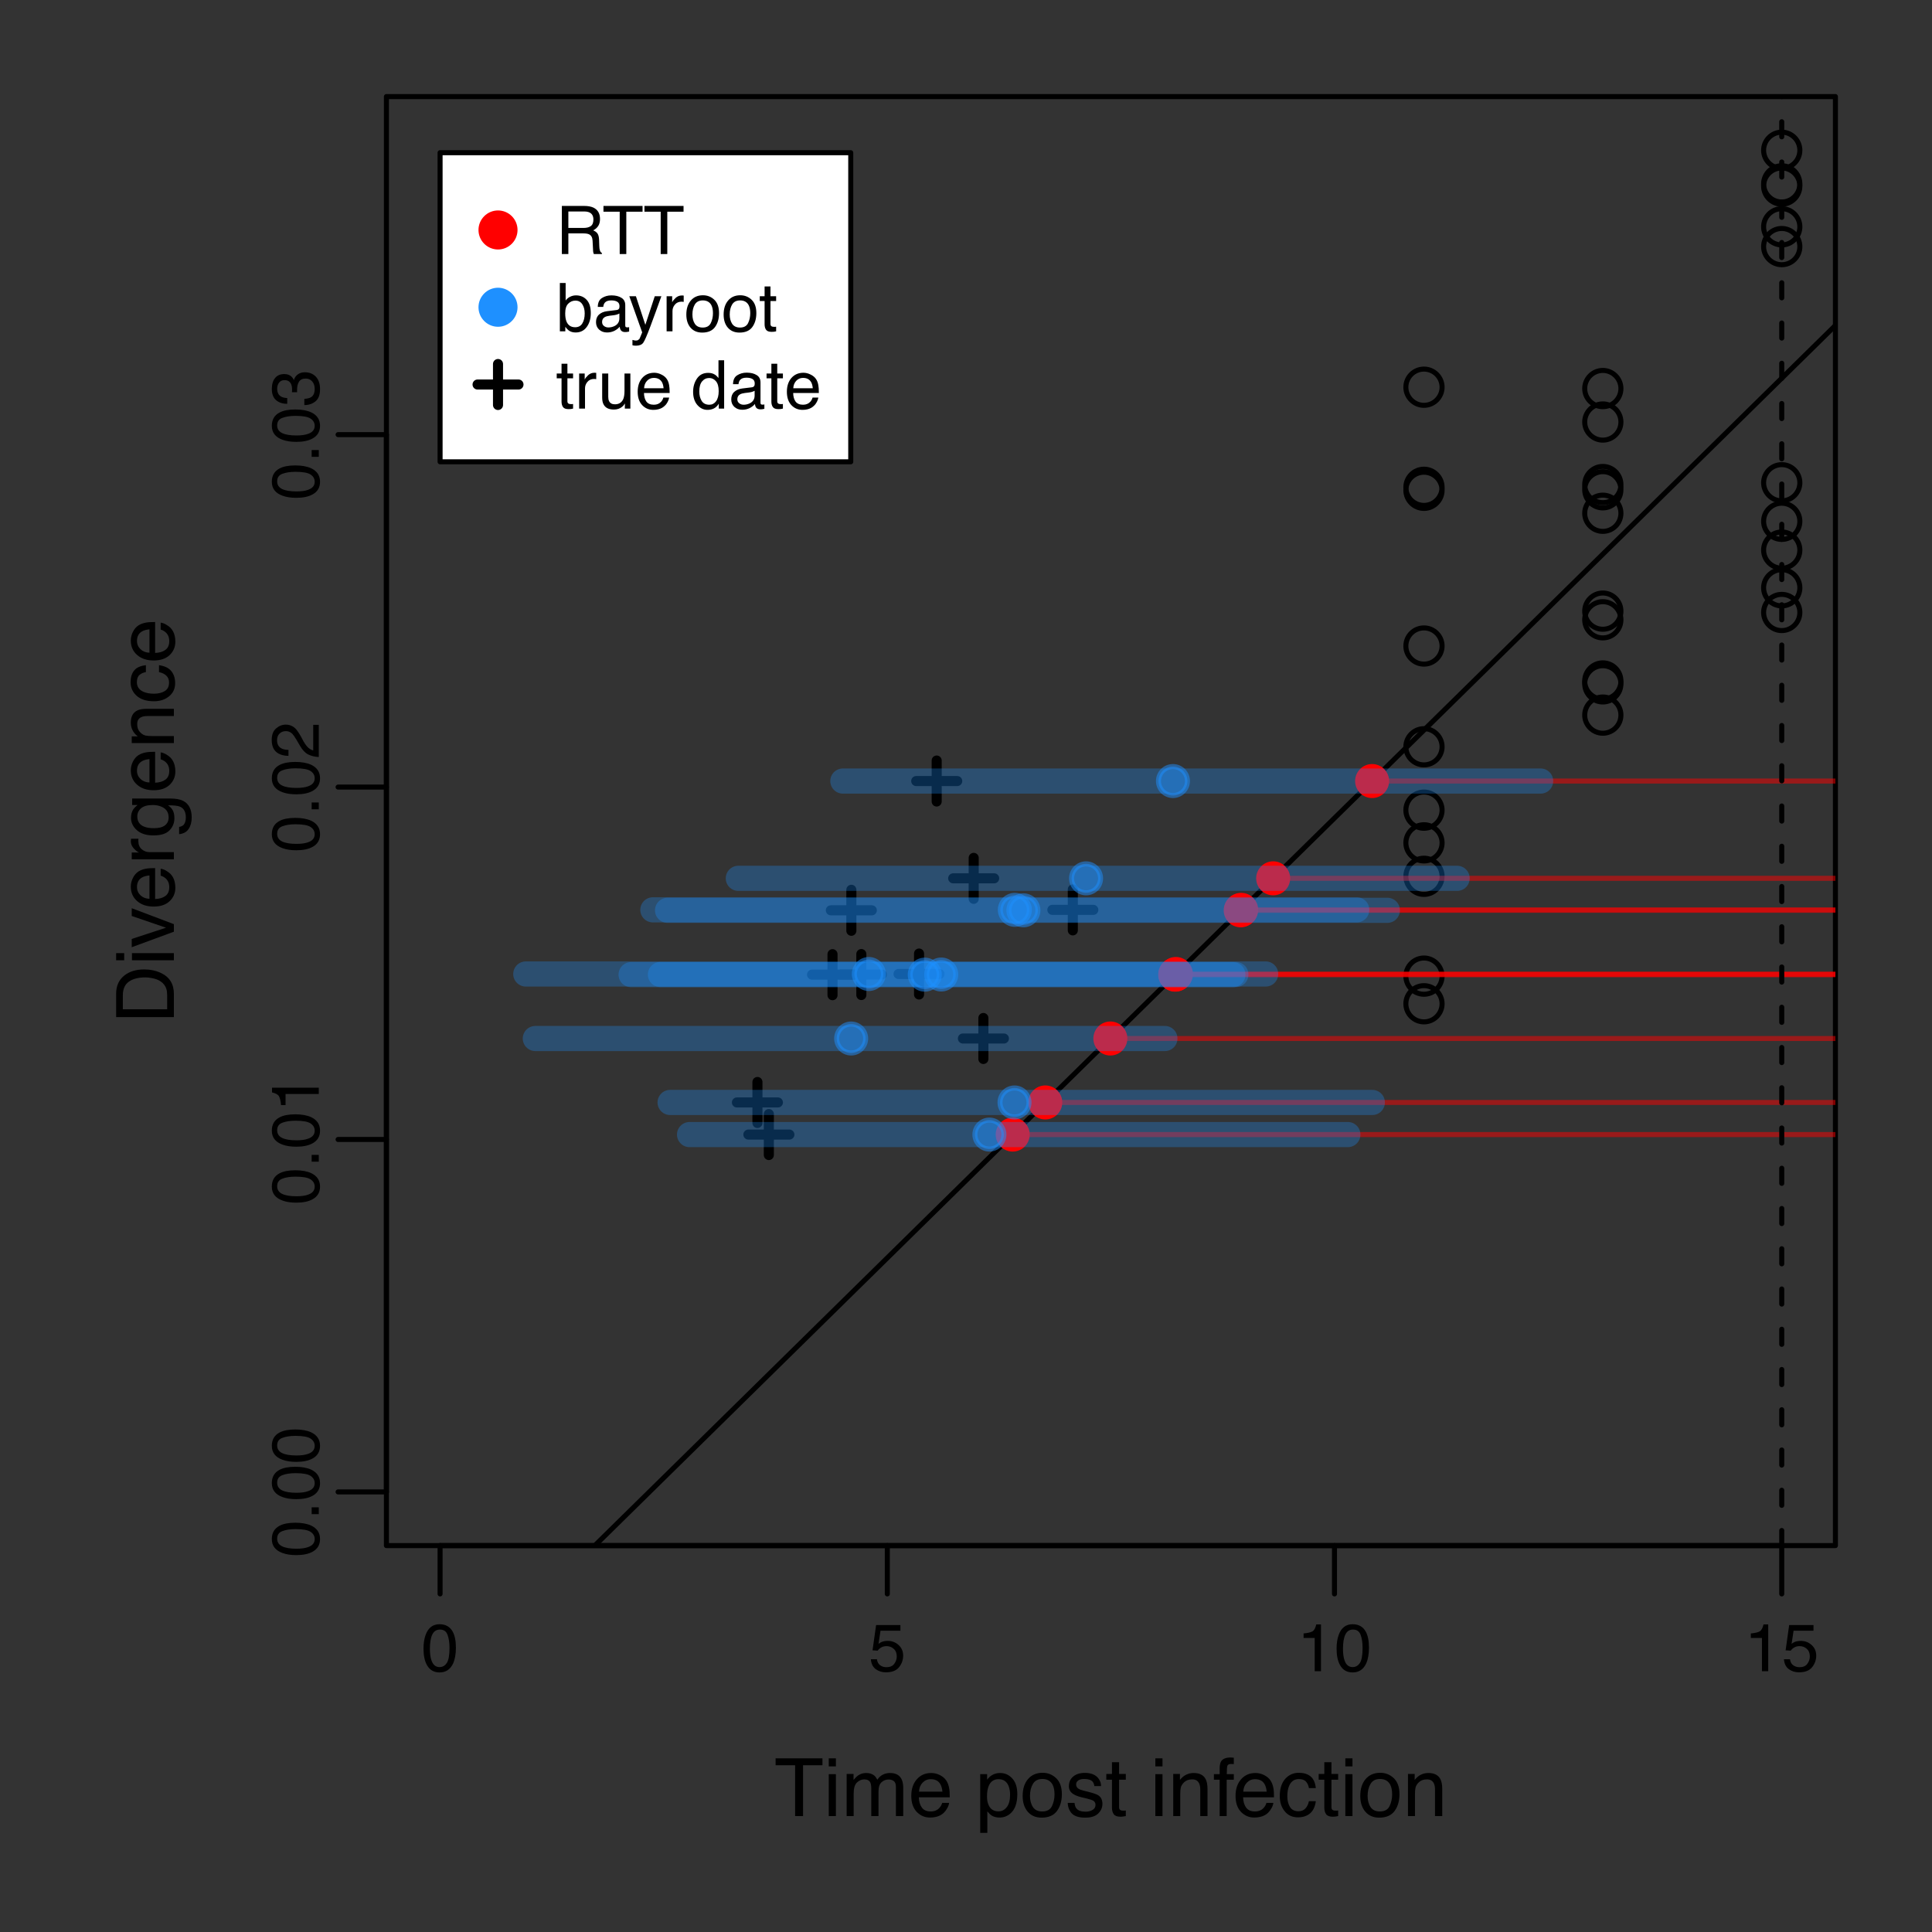 <?xml version="1.0" encoding="UTF-8"?>
<svg xmlns="http://www.w3.org/2000/svg" xmlns:xlink="http://www.w3.org/1999/xlink" width="288pt" height="288pt" viewBox="0 0 288 288" version="1.1">
<rect x="0" y="0" width="288" height="288" fill="#333333" stroke="none"/>
<defs>
<g>
<symbol overflow="visible" id="glyph0-0">
<path style="stroke:none;" d="M 0.328 0 L 0.328 -7.172 L 6.016 -7.172 L 6.016 0 Z M 5.125 -0.906 L 5.125 -6.281 L 1.219 -6.281 L 1.219 -0.906 Z M 5.125 -0.906 "/>
</symbol>
<symbol overflow="visible" id="glyph0-1">
<path style="stroke:none;" d="M 2.703 -7 C 3.609 -7 4.266 -6.625 4.672 -5.875 C 4.984 -5.301 5.141 -4.508 5.141 -3.5 C 5.141 -2.551 5 -1.766 4.719 -1.141 C 4.301 -0.254 3.629 0.188 2.703 0.188 C 1.859 0.188 1.234 -0.176 0.828 -0.906 C 0.484 -1.508 0.312 -2.328 0.312 -3.359 C 0.312 -4.148 0.414 -4.832 0.625 -5.406 C 1.008 -6.469 1.703 -7 2.703 -7 Z M 2.703 -0.609 C 3.148 -0.609 3.508 -0.812 3.781 -1.219 C 4.051 -1.625 4.188 -2.375 4.188 -3.469 C 4.188 -4.258 4.086 -4.91 3.891 -5.422 C 3.703 -5.941 3.328 -6.203 2.766 -6.203 C 2.242 -6.203 1.863 -5.957 1.625 -5.469 C 1.383 -4.977 1.266 -4.266 1.266 -3.328 C 1.266 -2.609 1.344 -2.035 1.5 -1.609 C 1.727 -0.941 2.129 -0.609 2.703 -0.609 Z M 2.703 -0.609 "/>
</symbol>
<symbol overflow="visible" id="glyph0-2">
<path style="stroke:none;" d="M 1.234 -1.781 C 1.297 -1.281 1.531 -0.938 1.938 -0.75 C 2.145 -0.645 2.383 -0.594 2.656 -0.594 C 3.176 -0.594 3.562 -0.758 3.812 -1.094 C 4.062 -1.426 4.188 -1.797 4.188 -2.203 C 4.188 -2.691 4.035 -3.066 3.734 -3.328 C 3.441 -3.598 3.086 -3.734 2.672 -3.734 C 2.367 -3.734 2.109 -3.672 1.891 -3.547 C 1.672 -3.43 1.488 -3.27 1.344 -3.062 L 0.578 -3.109 L 1.109 -6.875 L 4.734 -6.875 L 4.734 -6.031 L 1.766 -6.031 L 1.469 -4.078 C 1.633 -4.203 1.789 -4.297 1.938 -4.359 C 2.195 -4.461 2.5 -4.516 2.844 -4.516 C 3.477 -4.516 4.02 -4.305 4.469 -3.891 C 4.914 -3.484 5.141 -2.961 5.141 -2.328 C 5.141 -1.672 4.93 -1.086 4.516 -0.578 C 4.109 -0.078 3.457 0.172 2.562 0.172 C 2 0.172 1.5 0.016 1.062 -0.297 C 0.625 -0.617 0.379 -1.113 0.328 -1.781 Z M 1.234 -1.781 "/>
</symbol>
<symbol overflow="visible" id="glyph0-3">
<path style="stroke:none;" d="M 0.953 -4.953 L 0.953 -5.625 C 1.586 -5.688 2.031 -5.789 2.281 -5.938 C 2.531 -6.082 2.719 -6.426 2.844 -6.969 L 3.547 -6.969 L 3.547 0 L 2.609 0 L 2.609 -4.953 Z M 0.953 -4.953 "/>
</symbol>
<symbol overflow="visible" id="glyph0-4">
<path style="stroke:none;" d="M 4.094 -3.891 C 4.551 -3.891 4.91 -3.977 5.172 -4.156 C 5.441 -4.344 5.578 -4.672 5.578 -5.141 C 5.578 -5.648 5.391 -6 5.016 -6.188 C 4.816 -6.289 4.551 -6.344 4.219 -6.344 L 1.844 -6.344 L 1.844 -3.891 Z M 0.875 -7.172 L 4.203 -7.172 C 4.742 -7.172 5.191 -7.094 5.547 -6.938 C 6.223 -6.625 6.562 -6.055 6.562 -5.234 C 6.562 -4.805 6.473 -4.457 6.297 -4.188 C 6.117 -3.914 5.867 -3.695 5.547 -3.531 C 5.828 -3.414 6.035 -3.266 6.172 -3.078 C 6.316 -2.891 6.398 -2.586 6.422 -2.172 L 6.453 -1.219 C 6.461 -0.938 6.488 -0.727 6.531 -0.594 C 6.582 -0.375 6.688 -0.227 6.844 -0.156 L 6.844 0 L 5.641 0 C 5.609 -0.062 5.582 -0.141 5.562 -0.234 C 5.539 -0.336 5.523 -0.531 5.516 -0.812 L 5.453 -2 C 5.43 -2.469 5.258 -2.781 4.938 -2.938 C 4.75 -3.031 4.457 -3.078 4.062 -3.078 L 1.844 -3.078 L 1.844 0 L 0.875 0 Z M 0.875 -7.172 "/>
</symbol>
<symbol overflow="visible" id="glyph0-5">
<path style="stroke:none;" d="M 5.984 -7.172 L 5.984 -6.312 L 3.562 -6.312 L 3.562 0 L 2.578 0 L 2.578 -6.312 L 0.156 -6.312 L 0.156 -7.172 Z M 5.984 -7.172 "/>
</symbol>
<symbol overflow="visible" id="glyph0-6">
<path style="stroke:none;" d="M 0.578 -7.203 L 1.438 -7.203 L 1.438 -4.594 C 1.625 -4.844 1.848 -5.031 2.109 -5.156 C 2.379 -5.289 2.672 -5.359 2.984 -5.359 C 3.641 -5.359 4.172 -5.133 4.578 -4.688 C 4.984 -4.25 5.188 -3.594 5.188 -2.719 C 5.188 -1.883 4.984 -1.191 4.578 -0.641 C 4.18 -0.098 3.629 0.172 2.922 0.172 C 2.516 0.172 2.176 0.07 1.906 -0.125 C 1.75 -0.238 1.578 -0.422 1.391 -0.672 L 1.391 0 L 0.578 0 Z M 2.859 -0.609 C 3.336 -0.609 3.691 -0.797 3.922 -1.172 C 4.16 -1.555 4.281 -2.055 4.281 -2.672 C 4.281 -3.223 4.16 -3.676 3.922 -4.031 C 3.691 -4.395 3.348 -4.578 2.891 -4.578 C 2.484 -4.578 2.129 -4.426 1.828 -4.125 C 1.523 -3.832 1.375 -3.348 1.375 -2.672 C 1.375 -2.18 1.438 -1.781 1.562 -1.469 C 1.801 -0.895 2.234 -0.609 2.859 -0.609 Z M 2.859 -0.609 "/>
</symbol>
<symbol overflow="visible" id="glyph0-7">
<path style="stroke:none;" d="M 1.312 -1.391 C 1.312 -1.141 1.406 -0.941 1.594 -0.797 C 1.781 -0.648 2 -0.578 2.25 -0.578 C 2.562 -0.578 2.863 -0.645 3.156 -0.781 C 3.645 -1.02 3.891 -1.41 3.891 -1.953 L 3.891 -2.656 C 3.773 -2.594 3.633 -2.535 3.469 -2.484 C 3.301 -2.441 3.133 -2.41 2.969 -2.391 L 2.438 -2.328 C 2.125 -2.285 1.883 -2.219 1.719 -2.125 C 1.445 -1.969 1.312 -1.723 1.312 -1.391 Z M 3.453 -3.172 C 3.648 -3.191 3.785 -3.273 3.859 -3.422 C 3.891 -3.504 3.906 -3.617 3.906 -3.766 C 3.906 -4.055 3.797 -4.27 3.578 -4.406 C 3.367 -4.539 3.066 -4.609 2.672 -4.609 C 2.211 -4.609 1.891 -4.488 1.703 -4.25 C 1.586 -4.102 1.516 -3.898 1.484 -3.641 L 0.672 -3.641 C 0.68 -4.273 0.891 -4.719 1.297 -4.969 C 1.703 -5.227 2.172 -5.359 2.703 -5.359 C 3.316 -5.359 3.812 -5.238 4.188 -5 C 4.57 -4.77 4.766 -4.406 4.766 -3.906 L 4.766 -0.906 C 4.766 -0.812 4.781 -0.734 4.812 -0.672 C 4.852 -0.617 4.938 -0.594 5.062 -0.594 C 5.102 -0.594 5.145 -0.594 5.188 -0.594 C 5.238 -0.602 5.289 -0.613 5.344 -0.625 L 5.344 0.031 C 5.207 0.062 5.102 0.082 5.031 0.094 C 4.957 0.102 4.859 0.109 4.734 0.109 C 4.43 0.109 4.211 0.004 4.078 -0.203 C 4.004 -0.316 3.957 -0.477 3.938 -0.688 C 3.75 -0.457 3.488 -0.254 3.156 -0.078 C 2.82 0.086 2.453 0.172 2.047 0.172 C 1.566 0.172 1.172 0.023 0.859 -0.266 C 0.555 -0.555 0.406 -0.926 0.406 -1.375 C 0.406 -1.852 0.555 -2.227 0.859 -2.5 C 1.16 -2.77 1.555 -2.938 2.047 -3 Z M 2.719 -5.359 Z M 2.719 -5.359 "/>
</symbol>
<symbol overflow="visible" id="glyph0-8">
<path style="stroke:none;" d="M 3.906 -5.234 L 4.891 -5.234 C 4.766 -4.898 4.488 -4.133 4.062 -2.938 C 3.738 -2.039 3.469 -1.305 3.25 -0.734 C 2.75 0.598 2.395 1.41 2.188 1.703 C 1.977 1.992 1.617 2.141 1.109 2.141 C 0.984 2.141 0.883 2.133 0.812 2.125 C 0.75 2.113 0.672 2.098 0.578 2.078 L 0.578 1.281 C 0.734 1.32 0.844 1.348 0.906 1.359 C 0.977 1.367 1.039 1.375 1.094 1.375 C 1.25 1.375 1.363 1.344 1.438 1.281 C 1.52 1.227 1.586 1.164 1.641 1.094 C 1.66 1.062 1.719 0.926 1.812 0.688 C 1.914 0.445 1.988 0.27 2.031 0.156 L 0.109 -5.234 L 1.094 -5.234 L 2.5 -0.969 Z M 2.5 -5.359 Z M 2.5 -5.359 "/>
</symbol>
<symbol overflow="visible" id="glyph0-9">
<path style="stroke:none;" d="M 0.672 -5.234 L 1.5 -5.234 L 1.5 -4.328 C 1.57 -4.504 1.738 -4.719 2 -4.969 C 2.27 -5.219 2.582 -5.344 2.938 -5.344 C 2.945 -5.344 2.973 -5.344 3.016 -5.344 C 3.055 -5.344 3.125 -5.336 3.219 -5.328 L 3.219 -4.391 C 3.164 -4.398 3.113 -4.406 3.062 -4.406 C 3.02 -4.414 2.973 -4.422 2.922 -4.422 C 2.484 -4.422 2.145 -4.273 1.906 -3.984 C 1.664 -3.703 1.547 -3.379 1.547 -3.016 L 1.547 0 L 0.672 0 Z M 0.672 -5.234 "/>
</symbol>
<symbol overflow="visible" id="glyph0-10">
<path style="stroke:none;" d="M 2.719 -0.562 C 3.301 -0.562 3.703 -0.781 3.922 -1.219 C 4.141 -1.664 4.25 -2.16 4.25 -2.703 C 4.25 -3.191 4.172 -3.586 4.016 -3.891 C 3.766 -4.367 3.336 -4.609 2.734 -4.609 C 2.191 -4.609 1.797 -4.406 1.547 -4 C 1.305 -3.594 1.188 -3.098 1.188 -2.516 C 1.188 -1.961 1.305 -1.5 1.547 -1.125 C 1.797 -0.75 2.188 -0.562 2.719 -0.562 Z M 2.75 -5.375 C 3.426 -5.375 3.992 -5.148 4.453 -4.703 C 4.922 -4.254 5.156 -3.594 5.156 -2.719 C 5.156 -1.875 4.953 -1.176 4.547 -0.625 C 4.141 -0.082 3.504 0.188 2.641 0.188 C 1.922 0.188 1.348 -0.051 0.922 -0.531 C 0.492 -1.02 0.281 -1.676 0.281 -2.5 C 0.281 -3.375 0.504 -4.07 0.953 -4.594 C 1.398 -5.113 2 -5.375 2.75 -5.375 Z M 2.719 -5.359 Z M 2.719 -5.359 "/>
</symbol>
<symbol overflow="visible" id="glyph0-11">
<path style="stroke:none;" d="M 0.828 -6.688 L 1.703 -6.688 L 1.703 -5.234 L 2.547 -5.234 L 2.547 -4.516 L 1.703 -4.516 L 1.703 -1.094 C 1.703 -0.914 1.766 -0.797 1.891 -0.734 C 1.961 -0.691 2.078 -0.672 2.234 -0.672 C 2.273 -0.672 2.32 -0.672 2.375 -0.672 C 2.426 -0.68 2.484 -0.688 2.547 -0.688 L 2.547 0 C 2.441 0.031 2.332 0.051 2.219 0.062 C 2.113 0.07 2 0.078 1.875 0.078 C 1.469 0.078 1.191 -0.023 1.047 -0.234 C 0.898 -0.441 0.828 -0.711 0.828 -1.047 L 0.828 -4.516 L 0.109 -4.516 L 0.109 -5.234 L 0.828 -5.234 Z M 0.828 -6.688 "/>
</symbol>
<symbol overflow="visible" id="glyph0-12">
<path style="stroke:none;" d="M 1.531 -5.234 L 1.531 -1.766 C 1.531 -1.492 1.57 -1.273 1.656 -1.109 C 1.812 -0.797 2.102 -0.641 2.531 -0.641 C 3.133 -0.641 3.551 -0.91 3.781 -1.453 C 3.895 -1.742 3.953 -2.145 3.953 -2.656 L 3.953 -5.234 L 4.828 -5.234 L 4.828 0 L 4 0 L 4.016 -0.766 C 3.898 -0.566 3.758 -0.398 3.594 -0.266 C 3.258 0.004 2.852 0.141 2.375 0.141 C 1.625 0.141 1.113 -0.109 0.844 -0.609 C 0.695 -0.867 0.625 -1.223 0.625 -1.672 L 0.625 -5.234 Z M 2.734 -5.359 Z M 2.734 -5.359 "/>
</symbol>
<symbol overflow="visible" id="glyph0-13">
<path style="stroke:none;" d="M 2.828 -5.344 C 3.191 -5.344 3.547 -5.254 3.891 -5.078 C 4.242 -4.91 4.516 -4.688 4.703 -4.406 C 4.879 -4.145 4.992 -3.836 5.047 -3.484 C 5.098 -3.242 5.125 -2.859 5.125 -2.328 L 1.297 -2.328 C 1.305 -1.797 1.426 -1.367 1.656 -1.047 C 1.895 -0.734 2.266 -0.578 2.766 -0.578 C 3.223 -0.578 3.586 -0.727 3.859 -1.031 C 4.016 -1.207 4.125 -1.41 4.188 -1.641 L 5.047 -1.641 C 5.023 -1.453 4.953 -1.238 4.828 -1 C 4.703 -0.758 4.555 -0.566 4.391 -0.422 C 4.129 -0.16 3.801 0.016 3.406 0.109 C 3.195 0.16 2.957 0.188 2.688 0.188 C 2.031 0.188 1.477 -0.047 1.031 -0.516 C 0.582 -0.992 0.359 -1.66 0.359 -2.516 C 0.359 -3.359 0.582 -4.039 1.031 -4.562 C 1.488 -5.082 2.086 -5.344 2.828 -5.344 Z M 4.219 -3.031 C 4.188 -3.414 4.102 -3.723 3.969 -3.953 C 3.727 -4.367 3.328 -4.578 2.766 -4.578 C 2.359 -4.578 2.02 -4.43 1.75 -4.141 C 1.477 -3.848 1.332 -3.477 1.312 -3.031 Z M 2.734 -5.359 Z M 2.734 -5.359 "/>
</symbol>
<symbol overflow="visible" id="glyph0-14">
<path style="stroke:none;" d=""/>
</symbol>
<symbol overflow="visible" id="glyph0-15">
<path style="stroke:none;" d="M 1.203 -2.547 C 1.203 -1.992 1.32 -1.523 1.562 -1.141 C 1.801 -0.766 2.18 -0.578 2.703 -0.578 C 3.109 -0.578 3.441 -0.75 3.703 -1.094 C 3.961 -1.445 4.094 -1.953 4.094 -2.609 C 4.094 -3.273 3.957 -3.766 3.688 -4.078 C 3.414 -4.398 3.082 -4.562 2.688 -4.562 C 2.25 -4.562 1.891 -4.391 1.609 -4.047 C 1.336 -3.711 1.203 -3.211 1.203 -2.547 Z M 2.531 -5.328 C 2.926 -5.328 3.258 -5.238 3.531 -5.062 C 3.688 -4.969 3.863 -4.801 4.062 -4.562 L 4.062 -7.203 L 4.906 -7.203 L 4.906 0 L 4.109 0 L 4.109 -0.734 C 3.91 -0.41 3.672 -0.176 3.391 -0.031 C 3.109 0.113 2.785 0.188 2.422 0.188 C 1.836 0.188 1.332 -0.055 0.906 -0.547 C 0.488 -1.035 0.281 -1.688 0.281 -2.5 C 0.281 -3.258 0.473 -3.922 0.859 -4.484 C 1.242 -5.047 1.801 -5.328 2.531 -5.328 Z M 2.531 -5.328 "/>
</symbol>
<symbol overflow="visible" id="glyph1-0">
<path style="stroke:none;" d="M 0 -0.328 L -7.172 -0.328 L -7.172 -6.016 L 0 -6.016 Z M -0.906 -5.125 L -6.281 -5.125 L -6.281 -1.219 L -0.906 -1.219 Z M -0.906 -5.125 "/>
</symbol>
<symbol overflow="visible" id="glyph1-1">
<path style="stroke:none;" d="M -7 -2.703 C -7 -3.609 -6.625 -4.266 -5.875 -4.672 C -5.301 -4.984 -4.508 -5.141 -3.5 -5.141 C -2.551 -5.141 -1.766 -5 -1.141 -4.719 C -0.254 -4.301 0.188 -3.629 0.188 -2.703 C 0.188 -1.859 -0.176 -1.234 -0.906 -0.828 C -1.508 -0.484 -2.328 -0.312 -3.359 -0.312 C -4.148 -0.312 -4.832 -0.414 -5.406 -0.625 C -6.469 -1.008 -7 -1.703 -7 -2.703 Z M -0.609 -2.703 C -0.609 -3.148 -0.812 -3.508 -1.219 -3.781 C -1.625 -4.051 -2.375 -4.188 -3.469 -4.188 C -4.258 -4.188 -4.91 -4.086 -5.422 -3.891 C -5.941 -3.703 -6.203 -3.328 -6.203 -2.766 C -6.203 -2.242 -5.957 -1.863 -5.469 -1.625 C -4.977 -1.383 -4.266 -1.266 -3.328 -1.266 C -2.609 -1.266 -2.035 -1.344 -1.609 -1.5 C -0.941 -1.727 -0.609 -2.129 -0.609 -2.703 Z M -0.609 -2.703 "/>
</symbol>
<symbol overflow="visible" id="glyph1-2">
<path style="stroke:none;" d="M -1.062 -0.859 L -1.062 -1.875 L 0 -1.875 L 0 -0.859 Z M -1.062 -0.859 "/>
</symbol>
<symbol overflow="visible" id="glyph1-3">
<path style="stroke:none;" d="M -4.953 -0.953 L -5.625 -0.953 C -5.688 -1.586 -5.789 -2.031 -5.938 -2.281 C -6.082 -2.531 -6.426 -2.719 -6.969 -2.844 L -6.969 -3.547 L 0 -3.547 L 0 -2.609 L -4.953 -2.609 Z M -4.953 -0.953 "/>
</symbol>
<symbol overflow="visible" id="glyph1-4">
<path style="stroke:none;" d="M 0 -0.312 C -0.602 -0.344 -1.125 -0.469 -1.562 -0.688 C -2.008 -0.906 -2.414 -1.328 -2.781 -1.953 L -3.328 -2.891 C -3.578 -3.305 -3.785 -3.602 -3.953 -3.781 C -4.223 -4.039 -4.535 -4.172 -4.891 -4.172 C -5.297 -4.172 -5.617 -4.047 -5.859 -3.797 C -6.098 -3.555 -6.219 -3.234 -6.219 -2.828 C -6.219 -2.223 -5.988 -1.805 -5.531 -1.578 C -5.281 -1.453 -4.941 -1.383 -4.516 -1.375 L -4.516 -0.484 C -5.117 -0.492 -5.613 -0.609 -6 -0.828 C -6.676 -1.203 -7.016 -1.875 -7.016 -2.844 C -7.016 -3.633 -6.797 -4.211 -6.359 -4.578 C -5.93 -4.953 -5.453 -5.141 -4.922 -5.141 C -4.359 -5.141 -3.879 -4.945 -3.484 -4.562 C -3.254 -4.332 -2.973 -3.922 -2.641 -3.328 L -2.281 -2.656 C -2.102 -2.344 -1.93 -2.094 -1.766 -1.906 C -1.484 -1.582 -1.172 -1.379 -0.828 -1.297 L -0.828 -5.109 L 0 -5.109 Z M 0 -0.312 "/>
</symbol>
<symbol overflow="visible" id="glyph1-5">
<path style="stroke:none;" d="M 0.188 -2.594 C 0.188 -1.77 -0.035 -1.172 -0.484 -0.797 C -0.941 -0.422 -1.5 -0.234 -2.156 -0.234 L -2.156 -1.156 C -1.695 -1.195 -1.363 -1.281 -1.156 -1.406 C -0.789 -1.633 -0.609 -2.047 -0.609 -2.641 C -0.609 -3.109 -0.734 -3.484 -0.984 -3.766 C -1.234 -4.047 -1.551 -4.188 -1.938 -4.188 C -2.414 -4.188 -2.75 -4.035 -2.938 -3.734 C -3.133 -3.441 -3.234 -3.035 -3.234 -2.516 C -3.234 -2.453 -3.234 -2.391 -3.234 -2.328 C -3.234 -2.266 -3.234 -2.207 -3.234 -2.156 L -4 -2.156 C -3.988 -2.238 -3.984 -2.312 -3.984 -2.375 C -3.984 -2.438 -3.984 -2.504 -3.984 -2.578 C -3.984 -2.91 -4.035 -3.18 -4.141 -3.391 C -4.316 -3.766 -4.641 -3.953 -5.109 -3.953 C -5.461 -3.953 -5.734 -3.828 -5.922 -3.578 C -6.109 -3.328 -6.203 -3.035 -6.203 -2.703 C -6.203 -2.117 -6.004 -1.719 -5.609 -1.5 C -5.398 -1.375 -5.098 -1.301 -4.703 -1.281 L -4.703 -0.422 C -5.223 -0.422 -5.664 -0.523 -6.031 -0.734 C -6.676 -1.086 -7 -1.719 -7 -2.625 C -7 -3.332 -6.836 -3.879 -6.516 -4.266 C -6.203 -4.66 -5.742 -4.859 -5.141 -4.859 C -4.711 -4.859 -4.367 -4.742 -4.109 -4.516 C -3.941 -4.367 -3.812 -4.18 -3.719 -3.953 C -3.613 -4.316 -3.414 -4.602 -3.125 -4.812 C -2.844 -5.02 -2.492 -5.125 -2.078 -5.125 C -1.398 -5.125 -0.852 -4.906 -0.438 -4.469 C -0.02 -4.031 0.188 -3.406 0.188 -2.594 Z M 0.188 -2.594 "/>
</symbol>
<symbol overflow="visible" id="glyph2-0">
<path style="stroke:none;" d="M 0.391 0 L 0.391 -8.609 L 7.219 -8.609 L 7.219 0 Z M 6.141 -1.078 L 6.141 -7.531 L 1.469 -7.531 L 1.469 -1.078 Z M 6.141 -1.078 "/>
</symbol>
<symbol overflow="visible" id="glyph2-1">
<path style="stroke:none;" d="M 7.172 -8.609 L 7.172 -7.578 L 4.281 -7.578 L 4.281 0 L 3.094 0 L 3.094 -7.578 L 0.188 -7.578 L 0.188 -8.609 Z M 7.172 -8.609 "/>
</symbol>
<symbol overflow="visible" id="glyph2-2">
<path style="stroke:none;" d="M 0.781 -6.25 L 1.844 -6.25 L 1.844 0 L 0.781 0 Z M 0.781 -8.609 L 1.844 -8.609 L 1.844 -7.406 L 0.781 -7.406 Z M 0.781 -8.609 "/>
</symbol>
<symbol overflow="visible" id="glyph2-3">
<path style="stroke:none;" d="M 0.781 -6.281 L 1.812 -6.281 L 1.812 -5.391 C 2.062 -5.691 2.289 -5.914 2.5 -6.062 C 2.844 -6.301 3.238 -6.422 3.688 -6.422 C 4.188 -6.422 4.586 -6.297 4.891 -6.047 C 5.055 -5.91 5.211 -5.703 5.359 -5.422 C 5.586 -5.766 5.859 -6.016 6.172 -6.172 C 6.492 -6.336 6.852 -6.422 7.25 -6.422 C 8.094 -6.422 8.664 -6.113 8.969 -5.5 C 9.133 -5.176 9.219 -4.734 9.219 -4.172 L 9.219 0 L 8.125 0 L 8.125 -4.359 C 8.125 -4.773 8.02 -5.062 7.812 -5.219 C 7.602 -5.375 7.348 -5.453 7.047 -5.453 C 6.629 -5.453 6.27 -5.312 5.969 -5.031 C 5.676 -4.758 5.531 -4.301 5.531 -3.656 L 5.531 0 L 4.453 0 L 4.453 -4.094 C 4.453 -4.52 4.398 -4.832 4.297 -5.031 C 4.141 -5.32 3.844 -5.469 3.406 -5.469 C 3.008 -5.469 2.645 -5.312 2.312 -5 C 1.988 -4.695 1.828 -4.141 1.828 -3.328 L 1.828 0 L 0.781 0 Z M 0.781 -6.281 "/>
</symbol>
<symbol overflow="visible" id="glyph2-4">
<path style="stroke:none;" d="M 3.391 -6.422 C 3.836 -6.422 4.27 -6.316 4.688 -6.109 C 5.102 -5.898 5.422 -5.629 5.641 -5.297 C 5.848 -4.973 5.988 -4.602 6.062 -4.188 C 6.125 -3.895 6.156 -3.43 6.156 -2.797 L 1.547 -2.797 C 1.566 -2.16 1.719 -1.648 2 -1.266 C 2.281 -0.879 2.719 -0.688 3.312 -0.688 C 3.863 -0.688 4.301 -0.867 4.625 -1.234 C 4.812 -1.441 4.945 -1.688 5.031 -1.969 L 6.062 -1.969 C 6.039 -1.738 5.953 -1.484 5.797 -1.203 C 5.641 -0.922 5.469 -0.688 5.281 -0.5 C 4.957 -0.188 4.555 0.02 4.078 0.125 C 3.828 0.188 3.539 0.219 3.219 0.219 C 2.438 0.219 1.773 -0.062 1.234 -0.625 C 0.691 -1.195 0.422 -1.992 0.422 -3.016 C 0.422 -4.023 0.691 -4.844 1.234 -5.469 C 1.785 -6.102 2.504 -6.422 3.391 -6.422 Z M 5.062 -3.641 C 5.02 -4.098 4.922 -4.461 4.766 -4.734 C 4.484 -5.242 4.004 -5.5 3.328 -5.5 C 2.836 -5.5 2.426 -5.32 2.094 -4.969 C 1.77 -4.625 1.598 -4.18 1.578 -3.641 Z M 3.281 -6.422 Z M 3.281 -6.422 "/>
</symbol>
<symbol overflow="visible" id="glyph2-5">
<path style="stroke:none;" d=""/>
</symbol>
<symbol overflow="visible" id="glyph2-6">
<path style="stroke:none;" d="M 3.422 -0.703 C 3.91 -0.703 4.316 -0.91 4.641 -1.328 C 4.973 -1.742 5.141 -2.359 5.141 -3.172 C 5.141 -3.672 5.066 -4.102 4.922 -4.469 C 4.648 -5.156 4.148 -5.5 3.422 -5.5 C 2.691 -5.5 2.191 -5.133 1.922 -4.406 C 1.773 -4.02 1.703 -3.523 1.703 -2.922 C 1.703 -2.43 1.773 -2.02 1.922 -1.688 C 2.191 -1.031 2.691 -0.703 3.422 -0.703 Z M 0.688 -6.25 L 1.719 -6.25 L 1.719 -5.422 C 1.926 -5.703 2.156 -5.922 2.406 -6.078 C 2.758 -6.305 3.176 -6.422 3.656 -6.422 C 4.375 -6.422 4.977 -6.148 5.469 -5.609 C 5.969 -5.066 6.219 -4.289 6.219 -3.281 C 6.219 -1.906 5.859 -0.926 5.141 -0.344 C 4.691 0.031 4.164 0.219 3.562 0.219 C 3.094 0.219 2.695 0.113 2.375 -0.094 C 2.188 -0.219 1.977 -0.422 1.75 -0.703 L 1.75 2.5 L 0.688 2.5 Z M 0.688 -6.25 "/>
</symbol>
<symbol overflow="visible" id="glyph2-7">
<path style="stroke:none;" d="M 3.266 -0.688 C 3.961 -0.688 4.441 -0.945 4.703 -1.469 C 4.961 -2 5.094 -2.586 5.094 -3.234 C 5.094 -3.828 5 -4.305 4.812 -4.672 C 4.508 -5.242 4 -5.531 3.281 -5.531 C 2.633 -5.531 2.164 -5.285 1.875 -4.797 C 1.582 -4.305 1.438 -3.711 1.438 -3.016 C 1.438 -2.348 1.582 -1.789 1.875 -1.344 C 2.164 -0.906 2.629 -0.688 3.266 -0.688 Z M 3.312 -6.453 C 4.113 -6.453 4.789 -6.18 5.344 -5.641 C 5.906 -5.109 6.188 -4.316 6.188 -3.266 C 6.188 -2.254 5.941 -1.414 5.453 -0.75 C 4.961 -0.094 4.203 0.234 3.172 0.234 C 2.305 0.234 1.617 -0.055 1.109 -0.641 C 0.598 -1.234 0.344 -2.02 0.344 -3 C 0.344 -4.051 0.609 -4.891 1.141 -5.516 C 1.68 -6.141 2.406 -6.453 3.312 -6.453 Z M 3.266 -6.422 Z M 3.266 -6.422 "/>
</symbol>
<symbol overflow="visible" id="glyph2-8">
<path style="stroke:none;" d="M 1.406 -1.969 C 1.438 -1.613 1.523 -1.344 1.672 -1.156 C 1.93 -0.82 2.391 -0.656 3.047 -0.656 C 3.441 -0.656 3.785 -0.738 4.078 -0.906 C 4.379 -1.07 4.531 -1.332 4.531 -1.688 C 4.531 -1.957 4.41 -2.164 4.172 -2.312 C 4.016 -2.395 3.711 -2.492 3.266 -2.609 L 2.422 -2.812 C 1.891 -2.945 1.5 -3.098 1.25 -3.266 C 0.789 -3.547 0.562 -3.941 0.562 -4.453 C 0.562 -5.047 0.773 -5.523 1.203 -5.891 C 1.629 -6.254 2.207 -6.438 2.938 -6.438 C 3.875 -6.438 4.551 -6.16 4.969 -5.609 C 5.238 -5.254 5.367 -4.875 5.359 -4.469 L 4.359 -4.469 C 4.336 -4.707 4.254 -4.926 4.109 -5.125 C 3.867 -5.395 3.445 -5.531 2.844 -5.531 C 2.445 -5.531 2.145 -5.453 1.938 -5.297 C 1.738 -5.148 1.641 -4.953 1.641 -4.703 C 1.641 -4.43 1.773 -4.211 2.047 -4.047 C 2.203 -3.953 2.43 -3.867 2.734 -3.797 L 3.422 -3.625 C 4.18 -3.438 4.691 -3.258 4.953 -3.094 C 5.359 -2.82 5.562 -2.395 5.562 -1.812 C 5.562 -1.258 5.348 -0.781 4.922 -0.375 C 4.504 0.031 3.863 0.234 3 0.234 C 2.062 0.234 1.395 0.023 1 -0.391 C 0.613 -0.816 0.41 -1.344 0.391 -1.969 Z M 2.953 -6.422 Z M 2.953 -6.422 "/>
</symbol>
<symbol overflow="visible" id="glyph2-9">
<path style="stroke:none;" d="M 0.984 -8.031 L 2.047 -8.031 L 2.047 -6.281 L 3.047 -6.281 L 3.047 -5.422 L 2.047 -5.422 L 2.047 -1.312 C 2.047 -1.094 2.125 -0.945 2.281 -0.875 C 2.352 -0.832 2.488 -0.812 2.688 -0.812 C 2.738 -0.812 2.789 -0.812 2.844 -0.812 C 2.906 -0.82 2.973 -0.828 3.047 -0.828 L 3.047 0 C 2.93 0.031 2.805 0.051 2.672 0.062 C 2.547 0.082 2.406 0.094 2.25 0.094 C 1.758 0.094 1.426 -0.031 1.25 -0.281 C 1.07 -0.531 0.984 -0.859 0.984 -1.266 L 0.984 -5.422 L 0.141 -5.422 L 0.141 -6.281 L 0.984 -6.281 Z M 0.984 -8.031 "/>
</symbol>
<symbol overflow="visible" id="glyph2-10">
<path style="stroke:none;" d="M 0.781 -6.281 L 1.781 -6.281 L 1.781 -5.391 C 2.07 -5.754 2.383 -6.016 2.719 -6.172 C 3.051 -6.336 3.422 -6.422 3.828 -6.422 C 4.711 -6.422 5.312 -6.109 5.625 -5.484 C 5.801 -5.141 5.891 -4.656 5.891 -4.031 L 5.891 0 L 4.812 0 L 4.812 -3.953 C 4.812 -4.336 4.754 -4.645 4.641 -4.875 C 4.453 -5.27 4.113 -5.469 3.625 -5.469 C 3.375 -5.469 3.172 -5.441 3.016 -5.391 C 2.723 -5.305 2.469 -5.133 2.25 -4.875 C 2.07 -4.664 1.957 -4.453 1.906 -4.234 C 1.852 -4.016 1.828 -3.695 1.828 -3.281 L 1.828 0 L 0.781 0 Z M 3.25 -6.422 Z M 3.25 -6.422 "/>
</symbol>
<symbol overflow="visible" id="glyph2-11">
<path style="stroke:none;" d="M 1.031 -7.234 C 1.051 -7.672 1.129 -7.988 1.266 -8.188 C 1.516 -8.551 1.988 -8.734 2.688 -8.734 C 2.758 -8.734 2.828 -8.727 2.891 -8.719 C 2.961 -8.719 3.047 -8.711 3.141 -8.703 L 3.141 -7.75 C 3.023 -7.758 2.941 -7.766 2.891 -7.766 C 2.848 -7.766 2.805 -7.766 2.766 -7.766 C 2.441 -7.766 2.25 -7.68 2.188 -7.516 C 2.125 -7.348 2.094 -6.926 2.094 -6.25 L 3.141 -6.25 L 3.141 -5.422 L 2.078 -5.422 L 2.078 0 L 1.031 0 L 1.031 -5.422 L 0.172 -5.422 L 0.172 -6.25 L 1.031 -6.25 Z M 1.031 -7.234 "/>
</symbol>
<symbol overflow="visible" id="glyph2-12">
<path style="stroke:none;" d="M 3.188 -6.453 C 3.895 -6.453 4.469 -6.281 4.906 -5.938 C 5.352 -5.594 5.625 -5.004 5.719 -4.172 L 4.688 -4.172 C 4.625 -4.555 4.484 -4.875 4.266 -5.125 C 4.047 -5.383 3.688 -5.516 3.188 -5.516 C 2.52 -5.516 2.039 -5.188 1.75 -4.531 C 1.562 -4.102 1.469 -3.578 1.469 -2.953 C 1.469 -2.328 1.598 -1.797 1.859 -1.359 C 2.129 -0.93 2.551 -0.719 3.125 -0.719 C 3.562 -0.719 3.906 -0.852 4.156 -1.125 C 4.414 -1.395 4.594 -1.758 4.688 -2.219 L 5.719 -2.219 C 5.602 -1.383 5.312 -0.773 4.844 -0.391 C 4.375 -0.004 3.773 0.188 3.047 0.188 C 2.223 0.188 1.566 -0.113 1.078 -0.719 C 0.586 -1.32 0.344 -2.07 0.344 -2.969 C 0.344 -4.07 0.609 -4.926 1.141 -5.531 C 1.68 -6.145 2.363 -6.453 3.188 -6.453 Z M 3.031 -6.422 Z M 3.031 -6.422 "/>
</symbol>
<symbol overflow="visible" id="glyph3-0">
<path style="stroke:none;" d="M 0 -0.391 L -8.609 -0.391 L -8.609 -7.219 L 0 -7.219 Z M -1.078 -6.141 L -7.531 -6.141 L -7.531 -1.469 L -1.078 -1.469 Z M -1.078 -6.141 "/>
</symbol>
<symbol overflow="visible" id="glyph3-1">
<path style="stroke:none;" d="M -1 -4.219 C -1 -4.613 -1.039 -4.938 -1.125 -5.188 C -1.27 -5.645 -1.562 -6.02 -2 -6.312 C -2.344 -6.539 -2.785 -6.703 -3.328 -6.797 C -3.66 -6.859 -3.961 -6.891 -4.234 -6.891 C -5.305 -6.891 -6.133 -6.676 -6.719 -6.25 C -7.312 -5.832 -7.609 -5.148 -7.609 -4.203 L -7.609 -2.141 L -1 -2.141 Z M -8.609 -0.969 L -8.609 -4.453 C -8.609 -5.641 -8.188 -6.555 -7.344 -7.203 C -6.594 -7.785 -5.625 -8.078 -4.438 -8.078 C -3.52 -8.078 -2.691 -7.906 -1.953 -7.562 C -0.648 -6.957 0 -5.914 0 -4.438 L 0 -0.969 Z M -8.609 -0.969 "/>
</symbol>
<symbol overflow="visible" id="glyph3-2">
<path style="stroke:none;" d="M -6.25 -0.781 L -6.25 -1.844 L 0 -1.844 L 0 -0.781 Z M -8.609 -0.781 L -8.609 -1.844 L -7.406 -1.844 L -7.406 -0.781 Z M -8.609 -0.781 "/>
</symbol>
<symbol overflow="visible" id="glyph3-3">
<path style="stroke:none;" d="M -6.281 -1.297 L -1.172 -2.969 L -6.281 -4.719 L -6.281 -5.875 L 0 -3.5 L 0 -2.375 L -6.281 -0.062 Z M -6.281 -1.297 "/>
</symbol>
<symbol overflow="visible" id="glyph3-4">
<path style="stroke:none;" d="M -6.422 -3.391 C -6.422 -3.836 -6.316 -4.27 -6.109 -4.688 C -5.898 -5.102 -5.629 -5.422 -5.297 -5.641 C -4.973 -5.848 -4.602 -5.988 -4.188 -6.062 C -3.895 -6.125 -3.43 -6.156 -2.797 -6.156 L -2.797 -1.547 C -2.16 -1.566 -1.648 -1.719 -1.266 -2 C -0.879 -2.281 -0.688 -2.719 -0.688 -3.312 C -0.688 -3.863 -0.867 -4.301 -1.234 -4.625 C -1.441 -4.812 -1.688 -4.945 -1.969 -5.031 L -1.969 -6.062 C -1.738 -6.039 -1.484 -5.953 -1.203 -5.797 C -0.922 -5.641 -0.688 -5.469 -0.5 -5.281 C -0.188 -4.957 0.02 -4.555 0.125 -4.078 C 0.188 -3.828 0.219 -3.539 0.219 -3.219 C 0.219 -2.438 -0.062 -1.773 -0.625 -1.234 C -1.195 -0.691 -1.992 -0.422 -3.016 -0.422 C -4.023 -0.422 -4.844 -0.691 -5.469 -1.234 C -6.102 -1.785 -6.422 -2.504 -6.422 -3.391 Z M -3.641 -5.062 C -4.098 -5.02 -4.461 -4.922 -4.734 -4.766 C -5.242 -4.484 -5.5 -4.004 -5.5 -3.328 C -5.5 -2.836 -5.32 -2.426 -4.969 -2.094 C -4.625 -1.77 -4.18 -1.598 -3.641 -1.578 Z M -6.422 -3.281 Z M -6.422 -3.281 "/>
</symbol>
<symbol overflow="visible" id="glyph3-5">
<path style="stroke:none;" d="M -6.281 -0.797 L -6.281 -1.812 L -5.188 -1.812 C -5.406 -1.883 -5.664 -2.082 -5.969 -2.406 C -6.27 -2.727 -6.422 -3.098 -6.422 -3.516 C -6.422 -3.535 -6.414 -3.566 -6.406 -3.609 C -6.406 -3.66 -6.398 -3.742 -6.391 -3.859 L -5.281 -3.859 C -5.289 -3.797 -5.297 -3.738 -5.297 -3.688 C -5.297 -3.633 -5.297 -3.578 -5.297 -3.516 C -5.297 -2.984 -5.125 -2.57 -4.781 -2.281 C -4.445 -2 -4.055 -1.859 -3.609 -1.859 L 0 -1.859 L 0 -0.797 Z M -6.281 -0.797 "/>
</symbol>
<symbol overflow="visible" id="glyph3-6">
<path style="stroke:none;" d="M -6.391 -2.984 C -6.391 -3.484 -6.27 -3.914 -6.031 -4.281 C -5.883 -4.477 -5.68 -4.68 -5.422 -4.891 L -6.219 -4.891 L -6.219 -5.859 L -0.516 -5.859 C 0.285 -5.859 0.914 -5.742 1.375 -5.516 C 2.227 -5.078 2.656 -4.25 2.656 -3.031 C 2.656 -2.352 2.504 -1.785 2.203 -1.328 C 1.898 -0.867 1.426 -0.609 0.781 -0.547 L 0.781 -1.625 C 1.062 -1.676 1.281 -1.773 1.438 -1.922 C 1.664 -2.16 1.781 -2.535 1.781 -3.047 C 1.781 -3.859 1.492 -4.391 0.922 -4.641 C 0.586 -4.785 -0.008 -4.852 -0.875 -4.844 C -0.551 -4.633 -0.312 -4.379 -0.156 -4.078 C 0 -3.785 0.078 -3.395 0.078 -2.906 C 0.078 -2.227 -0.16 -1.633 -0.641 -1.125 C -1.129 -0.613 -1.93 -0.359 -3.047 -0.359 C -4.098 -0.359 -4.914 -0.613 -5.5 -1.125 C -6.094 -1.645 -6.391 -2.266 -6.391 -2.984 Z M -3.172 -4.891 C -3.941 -4.891 -4.516 -4.727 -4.891 -4.406 C -5.266 -4.082 -5.453 -3.676 -5.453 -3.188 C -5.453 -2.438 -5.102 -1.926 -4.406 -1.656 C -4.039 -1.508 -3.555 -1.438 -2.953 -1.438 C -2.242 -1.438 -1.703 -1.578 -1.328 -1.859 C -0.961 -2.148 -0.781 -2.539 -0.781 -3.031 C -0.781 -3.789 -1.125 -4.32 -1.812 -4.625 C -2.195 -4.801 -2.648 -4.891 -3.172 -4.891 Z M -6.422 -3.109 Z M -6.422 -3.109 "/>
</symbol>
<symbol overflow="visible" id="glyph3-7">
<path style="stroke:none;" d="M -6.281 -0.781 L -6.281 -1.781 L -5.391 -1.781 C -5.754 -2.07 -6.016 -2.383 -6.172 -2.719 C -6.336 -3.051 -6.422 -3.422 -6.422 -3.828 C -6.422 -4.711 -6.109 -5.312 -5.484 -5.625 C -5.141 -5.801 -4.656 -5.891 -4.031 -5.891 L 0 -5.891 L 0 -4.812 L -3.953 -4.812 C -4.336 -4.812 -4.645 -4.754 -4.875 -4.641 C -5.27 -4.453 -5.469 -4.113 -5.469 -3.625 C -5.469 -3.375 -5.441 -3.172 -5.391 -3.016 C -5.305 -2.723 -5.133 -2.469 -4.875 -2.25 C -4.664 -2.07 -4.453 -1.957 -4.234 -1.906 C -4.016 -1.852 -3.695 -1.828 -3.281 -1.828 L 0 -1.828 L 0 -0.781 Z M -6.422 -3.25 Z M -6.422 -3.25 "/>
</symbol>
<symbol overflow="visible" id="glyph3-8">
<path style="stroke:none;" d="M -6.453 -3.188 C -6.453 -3.895 -6.281 -4.469 -5.938 -4.906 C -5.594 -5.352 -5.004 -5.625 -4.172 -5.719 L -4.172 -4.688 C -4.555 -4.625 -4.875 -4.484 -5.125 -4.266 C -5.383 -4.047 -5.516 -3.688 -5.516 -3.188 C -5.516 -2.52 -5.188 -2.039 -4.531 -1.75 C -4.102 -1.562 -3.578 -1.469 -2.953 -1.469 C -2.328 -1.469 -1.797 -1.598 -1.359 -1.859 C -0.93 -2.129 -0.719 -2.551 -0.719 -3.125 C -0.719 -3.562 -0.852 -3.906 -1.125 -4.156 C -1.395 -4.414 -1.758 -4.594 -2.219 -4.688 L -2.219 -5.719 C -1.383 -5.602 -0.773 -5.312 -0.391 -4.844 C -0.004 -4.375 0.188 -3.773 0.188 -3.047 C 0.188 -2.223 -0.113 -1.566 -0.719 -1.078 C -1.32 -0.586 -2.07 -0.344 -2.969 -0.344 C -4.07 -0.344 -4.926 -0.609 -5.531 -1.141 C -6.145 -1.68 -6.453 -2.363 -6.453 -3.188 Z M -6.422 -3.031 Z M -6.422 -3.031 "/>
</symbol>
</g>
<clipPath id="clip1">
  <path d="M 57.602 48 L 273.602 48 L 273.602 230.398 L 57.602 230.398 Z M 57.602 48 "/>
</clipPath>
<clipPath id="clip2">
  <path d="M 184 135 L 273.602 135 L 273.602 137 L 184 137 Z M 184 135 "/>
</clipPath>
<clipPath id="clip3">
  <path d="M 165 154 L 273.602 154 L 273.602 156 L 165 156 Z M 165 154 "/>
</clipPath>
<clipPath id="clip4">
  <path d="M 174 144 L 273.602 144 L 273.602 146 L 174 146 Z M 174 144 "/>
</clipPath>
<clipPath id="clip5">
  <path d="M 184 135 L 273.602 135 L 273.602 137 L 184 137 Z M 184 135 "/>
</clipPath>
<clipPath id="clip6">
  <path d="M 189 130 L 273.602 130 L 273.602 132 L 189 132 Z M 189 130 "/>
</clipPath>
<clipPath id="clip7">
  <path d="M 204 116 L 273.602 116 L 273.602 117 L 204 117 Z M 204 116 "/>
</clipPath>
<clipPath id="clip8">
  <path d="M 174 144 L 273.602 144 L 273.602 146 L 174 146 Z M 174 144 "/>
</clipPath>
<clipPath id="clip9">
  <path d="M 150 168 L 273.602 168 L 273.602 170 L 150 170 Z M 150 168 "/>
</clipPath>
<clipPath id="clip10">
  <path d="M 155 163 L 273.602 163 L 273.602 165 L 155 165 Z M 155 163 "/>
</clipPath>
<clipPath id="clip11">
  <path d="M 265 14.398 L 266 14.398 L 266 230.398 L 265 230.398 Z M 265 14.398 "/>
</clipPath>
</defs>
<g id="surface1">
<path style="fill:none;stroke-width:0.75;stroke-linecap:round;stroke-linejoin:round;stroke:rgb(0%,0%,0%);stroke-opacity:1;stroke-miterlimit:10;" d="M 262.898 251.238 C 262.898 252.719 264.121 253.941 265.602 253.941 C 267.09 253.941 268.301 252.719 268.301 251.238 C 268.301 249.75 267.09 248.539 265.602 248.539 C 264.121 248.539 262.898 249.75 262.898 251.238 " transform="matrix(1,0,0,-1,0,288)"/>
<path style="fill:none;stroke-width:0.75;stroke-linecap:round;stroke-linejoin:round;stroke:rgb(0%,0%,0%);stroke-opacity:1;stroke-miterlimit:10;" d="M 236.23 211.488 C 236.23 212.969 237.449 214.191 238.93 214.191 C 240.422 214.191 241.629 212.969 241.629 211.488 C 241.629 210 240.422 208.789 238.93 208.789 C 237.449 208.789 236.23 210 236.23 211.488 " transform="matrix(1,0,0,-1,0,288)"/>
<path style="fill:none;stroke-width:0.75;stroke-linecap:round;stroke-linejoin:round;stroke:rgb(0%,0%,0%);stroke-opacity:1;stroke-miterlimit:10;" d="M 209.57 176.68 C 209.57 178.16 210.781 179.379 212.27 179.379 C 213.75 179.379 214.969 178.16 214.969 176.68 C 214.969 175.191 213.75 173.98 212.27 173.98 C 210.781 173.98 209.57 175.191 209.57 176.68 " transform="matrix(1,0,0,-1,0,288)"/>
<path style="fill:none;stroke-width:0.75;stroke-linecap:round;stroke-linejoin:round;stroke:rgb(0%,0%,0%);stroke-opacity:1;stroke-miterlimit:10;" d="M 262.898 260.59 C 262.898 262.078 264.121 263.289 265.602 263.289 C 267.09 263.289 268.301 262.078 268.301 260.59 C 268.301 259.109 267.09 257.891 265.602 257.891 C 264.121 257.891 262.898 259.109 262.898 260.59 " transform="matrix(1,0,0,-1,0,288)"/>
<path style="fill:none;stroke-width:0.75;stroke-linecap:round;stroke-linejoin:round;stroke:rgb(0%,0%,0%);stroke-opacity:1;stroke-miterlimit:10;" d="M 236.23 181.398 C 236.23 182.891 237.449 184.102 238.93 184.102 C 240.422 184.102 241.629 182.891 241.629 181.398 C 241.629 179.922 240.422 178.699 238.93 178.699 C 237.449 178.699 236.23 179.922 236.23 181.398 " transform="matrix(1,0,0,-1,0,288)"/>
<path style="fill:none;stroke-width:0.75;stroke-linecap:round;stroke-linejoin:round;stroke:rgb(0%,0%,0%);stroke-opacity:1;stroke-miterlimit:10;" d="M 262.898 216.039 C 262.898 217.52 264.121 218.738 265.602 218.738 C 267.09 218.738 268.301 217.52 268.301 216.039 C 268.301 214.551 267.09 213.34 265.602 213.34 C 264.121 213.34 262.898 214.551 262.898 216.039 " transform="matrix(1,0,0,-1,0,288)"/>
<path style="fill:none;stroke-width:0.75;stroke-linecap:round;stroke-linejoin:round;stroke:rgb(0%,0%,0%);stroke-opacity:1;stroke-miterlimit:10;" d="M 209.57 230.281 C 209.57 231.77 210.781 232.98 212.27 232.98 C 213.75 232.98 214.969 231.77 214.969 230.281 C 214.969 228.801 213.75 227.578 212.27 227.578 C 210.781 227.578 209.57 228.801 209.57 230.281 " transform="matrix(1,0,0,-1,0,288)"/>
<path style="fill:none;stroke-width:0.75;stroke-linecap:round;stroke-linejoin:round;stroke:rgb(0%,0%,0%);stroke-opacity:1;stroke-miterlimit:10;" d="M 262.898 210.289 C 262.898 211.77 264.121 212.988 265.602 212.988 C 267.09 212.988 268.301 211.77 268.301 210.289 C 268.301 208.801 267.09 207.59 265.602 207.59 C 264.121 207.59 262.898 208.801 262.898 210.289 " transform="matrix(1,0,0,-1,0,288)"/>
<path style="fill:none;stroke-width:0.75;stroke-linecap:round;stroke-linejoin:round;stroke:rgb(0%,0%,0%);stroke-opacity:1;stroke-miterlimit:10;" d="M 236.23 195.609 C 236.23 197.09 237.449 198.309 238.93 198.309 C 240.422 198.309 241.629 197.09 241.629 195.609 C 241.629 194.121 240.422 192.91 238.93 192.91 C 237.449 192.91 236.23 194.121 236.23 195.609 " transform="matrix(1,0,0,-1,0,288)"/>
<path style="fill:none;stroke-width:0.75;stroke-linecap:round;stroke-linejoin:round;stroke:rgb(0%,0%,0%);stroke-opacity:1;stroke-miterlimit:10;" d="M 209.57 215.359 C 209.57 216.852 210.781 218.059 212.27 218.059 C 213.75 218.059 214.969 216.852 214.969 215.359 C 214.969 213.879 213.75 212.66 212.27 212.66 C 210.781 212.66 209.57 213.879 209.57 215.359 " transform="matrix(1,0,0,-1,0,288)"/>
<path style="fill:none;stroke-width:0.75;stroke-linecap:round;stroke-linejoin:round;stroke:rgb(0%,0%,0%);stroke-opacity:1;stroke-miterlimit:10;" d="M 236.23 230.078 C 236.23 231.559 237.449 232.781 238.93 232.781 C 240.422 232.781 241.629 231.559 241.629 230.078 C 241.629 228.59 240.422 227.379 238.93 227.379 C 237.449 227.379 236.23 228.59 236.23 230.078 " transform="matrix(1,0,0,-1,0,288)"/>
<path style="fill:none;stroke-width:0.75;stroke-linecap:round;stroke-linejoin:round;stroke:rgb(0%,0%,0%);stroke-opacity:1;stroke-miterlimit:10;" d="M 236.23 186.059 C 236.23 187.539 237.449 188.762 238.93 188.762 C 240.422 188.762 241.629 187.539 241.629 186.059 C 241.629 184.57 240.422 183.359 238.93 183.359 C 237.449 183.359 236.23 184.57 236.23 186.059 " transform="matrix(1,0,0,-1,0,288)"/>
<path style="fill:none;stroke-width:0.75;stroke-linecap:round;stroke-linejoin:round;stroke:rgb(0%,0%,0%);stroke-opacity:1;stroke-miterlimit:10;" d="M 262.898 200.379 C 262.898 201.859 264.121 203.078 265.602 203.078 C 267.09 203.078 268.301 201.859 268.301 200.379 C 268.301 198.891 267.09 197.68 265.602 197.68 C 264.121 197.68 262.898 198.891 262.898 200.379 " transform="matrix(1,0,0,-1,0,288)"/>
<path style="fill:none;stroke-width:0.75;stroke-linecap:round;stroke-linejoin:round;stroke:rgb(0%,0%,0%);stroke-opacity:1;stroke-miterlimit:10;" d="M 236.23 214.988 C 236.23 216.48 237.449 217.691 238.93 217.691 C 240.422 217.691 241.629 216.48 241.629 214.988 C 241.629 213.512 240.422 212.289 238.93 212.289 C 237.449 212.289 236.23 213.512 236.23 214.988 " transform="matrix(1,0,0,-1,0,288)"/>
<path style="fill:none;stroke-width:0.75;stroke-linecap:round;stroke-linejoin:round;stroke:rgb(0%,0%,0%);stroke-opacity:1;stroke-miterlimit:10;" d="M 236.23 225.09 C 236.23 226.578 237.449 227.789 238.93 227.789 C 240.422 227.789 241.629 226.578 241.629 225.09 C 241.629 223.609 240.422 222.391 238.93 222.391 C 237.449 222.391 236.23 223.609 236.23 225.09 " transform="matrix(1,0,0,-1,0,288)"/>
<path style="fill:none;stroke-width:0.75;stroke-linecap:round;stroke-linejoin:round;stroke:rgb(0%,0%,0%);stroke-opacity:1;stroke-miterlimit:10;" d="M 209.57 214.91 C 209.57 216.398 210.781 217.609 212.27 217.609 C 213.75 217.609 214.969 216.398 214.969 214.91 C 214.969 213.43 213.75 212.211 212.27 212.211 C 210.781 212.211 209.57 213.43 209.57 214.91 " transform="matrix(1,0,0,-1,0,288)"/>
<path style="fill:none;stroke-width:0.75;stroke-linecap:round;stroke-linejoin:round;stroke:rgb(0%,0%,0%);stroke-opacity:1;stroke-miterlimit:10;" d="M 262.898 254.191 C 262.898 255.68 264.121 256.891 265.602 256.891 C 267.09 256.891 268.301 255.68 268.301 254.191 C 268.301 252.711 267.09 251.488 265.602 251.488 C 264.121 251.488 262.898 252.711 262.898 254.191 " transform="matrix(1,0,0,-1,0,288)"/>
<path style="fill:none;stroke-width:0.75;stroke-linecap:round;stroke-linejoin:round;stroke:rgb(0%,0%,0%);stroke-opacity:1;stroke-miterlimit:10;" d="M 262.898 260.262 C 262.898 261.75 264.121 262.961 265.602 262.961 C 267.09 262.961 268.301 261.75 268.301 260.262 C 268.301 258.781 267.09 257.559 265.602 257.559 C 264.121 257.559 262.898 258.781 262.898 260.262 " transform="matrix(1,0,0,-1,0,288)"/>
<path style="fill:none;stroke-width:0.75;stroke-linecap:round;stroke-linejoin:round;stroke:rgb(0%,0%,0%);stroke-opacity:1;stroke-miterlimit:10;" d="M 262.898 265.602 C 262.898 267.078 264.121 268.301 265.602 268.301 C 267.09 268.301 268.301 267.078 268.301 265.602 C 268.301 264.109 267.09 262.898 265.602 262.898 C 264.121 262.898 262.898 264.109 262.898 265.602 " transform="matrix(1,0,0,-1,0,288)"/>
<path style="fill:none;stroke-width:0.75;stroke-linecap:round;stroke-linejoin:round;stroke:rgb(0%,0%,0%);stroke-opacity:1;stroke-miterlimit:10;" d="M 262.898 206 C 262.898 207.48 264.121 208.699 265.602 208.699 C 267.09 208.699 268.301 207.48 268.301 206 C 268.301 204.512 267.09 203.301 265.602 203.301 C 264.121 203.301 262.898 204.512 262.898 206 " transform="matrix(1,0,0,-1,0,288)"/>
<path style="fill:none;stroke-width:0.75;stroke-linecap:round;stroke-linejoin:round;stroke:rgb(0%,0%,0%);stroke-opacity:1;stroke-miterlimit:10;" d="M 209.57 191.699 C 209.57 193.191 210.781 194.398 212.27 194.398 C 213.75 194.398 214.969 193.191 214.969 191.699 C 214.969 190.219 213.75 189 212.27 189 C 210.781 189 209.57 190.219 209.57 191.699 " transform="matrix(1,0,0,-1,0,288)"/>
<path style="fill:none;stroke-width:0.75;stroke-linecap:round;stroke-linejoin:round;stroke:rgb(0%,0%,0%);stroke-opacity:1;stroke-miterlimit:10;" d="M 209.57 167.23 C 209.57 168.719 210.781 169.93 212.27 169.93 C 213.75 169.93 214.969 168.719 214.969 167.23 C 214.969 165.75 213.75 164.531 212.27 164.531 C 210.781 164.531 209.57 165.75 209.57 167.23 " transform="matrix(1,0,0,-1,0,288)"/>
<path style="fill:none;stroke-width:0.75;stroke-linecap:round;stroke-linejoin:round;stroke:rgb(0%,0%,0%);stroke-opacity:1;stroke-miterlimit:10;" d="M 262.898 196.699 C 262.898 198.191 264.121 199.398 265.602 199.398 C 267.09 199.398 268.301 198.191 268.301 196.699 C 268.301 195.219 267.09 194 265.602 194 C 264.121 194 262.898 195.219 262.898 196.699 " transform="matrix(1,0,0,-1,0,288)"/>
<path style="fill:none;stroke-width:0.75;stroke-linecap:round;stroke-linejoin:round;stroke:rgb(0%,0%,0%);stroke-opacity:1;stroke-miterlimit:10;" d="M 236.23 215.77 C 236.23 217.25 237.449 218.469 238.93 218.469 C 240.422 218.469 241.629 217.25 241.629 215.77 C 241.629 214.281 240.422 213.07 238.93 213.07 C 237.449 213.07 236.23 214.281 236.23 215.77 " transform="matrix(1,0,0,-1,0,288)"/>
<path style="fill:none;stroke-width:0.75;stroke-linecap:round;stroke-linejoin:round;stroke:rgb(0%,0%,0%);stroke-opacity:1;stroke-miterlimit:10;" d="M 209.57 142.488 C 209.57 143.969 210.781 145.191 212.27 145.191 C 213.75 145.191 214.969 143.969 214.969 142.488 C 214.969 141 213.75 139.789 212.27 139.789 C 210.781 139.789 209.57 141 209.57 142.488 " transform="matrix(1,0,0,-1,0,288)"/>
<path style="fill:none;stroke-width:0.75;stroke-linecap:round;stroke-linejoin:round;stroke:rgb(0%,0%,0%);stroke-opacity:1;stroke-miterlimit:10;" d="M 236.23 196.898 C 236.23 198.379 237.449 199.602 238.93 199.602 C 240.422 199.602 241.629 198.379 241.629 196.898 C 241.629 195.41 240.422 194.199 238.93 194.199 C 237.449 194.199 236.23 195.41 236.23 196.898 " transform="matrix(1,0,0,-1,0,288)"/>
<path style="fill:none;stroke-width:0.75;stroke-linecap:round;stroke-linejoin:round;stroke:rgb(0%,0%,0%);stroke-opacity:1;stroke-miterlimit:10;" d="M 209.57 138.371 C 209.57 139.852 210.781 141.07 212.27 141.07 C 213.75 141.07 214.969 139.852 214.969 138.371 C 214.969 136.879 213.75 135.672 212.27 135.672 C 210.781 135.672 209.57 136.879 209.57 138.371 " transform="matrix(1,0,0,-1,0,288)"/>
<path style="fill:none;stroke-width:0.75;stroke-linecap:round;stroke-linejoin:round;stroke:rgb(0%,0%,0%);stroke-opacity:1;stroke-miterlimit:10;" d="M 209.57 157.371 C 209.57 158.852 210.781 160.07 212.27 160.07 C 213.75 160.07 214.969 158.852 214.969 157.371 C 214.969 155.879 213.75 154.672 212.27 154.672 C 210.781 154.672 209.57 155.879 209.57 157.371 " transform="matrix(1,0,0,-1,0,288)"/>
<path style="fill:none;stroke-width:0.75;stroke-linecap:round;stroke-linejoin:round;stroke:rgb(0%,0%,0%);stroke-opacity:1;stroke-miterlimit:10;" d="M 236.23 186.488 C 236.23 187.969 237.449 189.191 238.93 189.191 C 240.422 189.191 241.629 187.969 241.629 186.488 C 241.629 185 240.422 183.789 238.93 183.789 C 237.449 183.789 236.23 185 236.23 186.488 " transform="matrix(1,0,0,-1,0,288)"/>
<path style="fill:none;stroke-width:0.75;stroke-linecap:round;stroke-linejoin:round;stroke:rgb(0%,0%,0%);stroke-opacity:1;stroke-miterlimit:10;" d="M 209.57 162.359 C 209.57 163.84 210.781 165.059 212.27 165.059 C 213.75 165.059 214.969 163.84 214.969 162.359 C 214.969 160.871 213.75 159.66 212.27 159.66 C 210.781 159.66 209.57 160.871 209.57 162.359 " transform="matrix(1,0,0,-1,0,288)"/>
<path style="fill:none;stroke-width:0.75;stroke-linecap:round;stroke-linejoin:round;stroke:rgb(0%,0%,0%);stroke-opacity:1;stroke-miterlimit:10;" d="M 65.602 57.602 L 265.602 57.602 " transform="matrix(1,0,0,-1,0,288)"/>
<path style="fill:none;stroke-width:0.75;stroke-linecap:round;stroke-linejoin:round;stroke:rgb(0%,0%,0%);stroke-opacity:1;stroke-miterlimit:10;" d="M 65.602 57.602 L 65.602 50.398 " transform="matrix(1,0,0,-1,0,288)"/>
<path style="fill:none;stroke-width:0.75;stroke-linecap:round;stroke-linejoin:round;stroke:rgb(0%,0%,0%);stroke-opacity:1;stroke-miterlimit:10;" d="M 132.27 57.602 L 132.27 50.398 " transform="matrix(1,0,0,-1,0,288)"/>
<path style="fill:none;stroke-width:0.75;stroke-linecap:round;stroke-linejoin:round;stroke:rgb(0%,0%,0%);stroke-opacity:1;stroke-miterlimit:10;" d="M 198.93 57.602 L 198.93 50.398 " transform="matrix(1,0,0,-1,0,288)"/>
<path style="fill:none;stroke-width:0.75;stroke-linecap:round;stroke-linejoin:round;stroke:rgb(0%,0%,0%);stroke-opacity:1;stroke-miterlimit:10;" d="M 265.602 57.602 L 265.602 50.398 " transform="matrix(1,0,0,-1,0,288)"/>
<g style="fill:rgb(0%,0%,0%);fill-opacity:1;">
  <use xlink:href="#glyph0-1" x="62.82" y="249.12"/>
</g>
<g style="fill:rgb(0%,0%,0%);fill-opacity:1;">
  <use xlink:href="#glyph0-2" x="129.49" y="249.12"/>
</g>
<g style="fill:rgb(0%,0%,0%);fill-opacity:1;">
  <use xlink:href="#glyph0-3" x="193.37" y="249.12"/>
  <use xlink:href="#glyph0-1" x="198.93" y="249.12"/>
</g>
<g style="fill:rgb(0%,0%,0%);fill-opacity:1;">
  <use xlink:href="#glyph0-3" x="260.04" y="249.12"/>
  <use xlink:href="#glyph0-2" x="265.6" y="249.12"/>
</g>
<path style="fill:none;stroke-width:0.75;stroke-linecap:round;stroke-linejoin:round;stroke:rgb(0%,0%,0%);stroke-opacity:1;stroke-miterlimit:10;" d="M 57.602 65.602 L 57.602 223.211 " transform="matrix(1,0,0,-1,0,288)"/>
<path style="fill:none;stroke-width:0.75;stroke-linecap:round;stroke-linejoin:round;stroke:rgb(0%,0%,0%);stroke-opacity:1;stroke-miterlimit:10;" d="M 57.602 65.602 L 50.398 65.602 " transform="matrix(1,0,0,-1,0,288)"/>
<path style="fill:none;stroke-width:0.75;stroke-linecap:round;stroke-linejoin:round;stroke:rgb(0%,0%,0%);stroke-opacity:1;stroke-miterlimit:10;" d="M 57.602 118.141 L 50.398 118.141 " transform="matrix(1,0,0,-1,0,288)"/>
<path style="fill:none;stroke-width:0.75;stroke-linecap:round;stroke-linejoin:round;stroke:rgb(0%,0%,0%);stroke-opacity:1;stroke-miterlimit:10;" d="M 57.602 170.672 L 50.398 170.672 " transform="matrix(1,0,0,-1,0,288)"/>
<path style="fill:none;stroke-width:0.75;stroke-linecap:round;stroke-linejoin:round;stroke:rgb(0%,0%,0%);stroke-opacity:1;stroke-miterlimit:10;" d="M 57.602 223.211 L 50.398 223.211 " transform="matrix(1,0,0,-1,0,288)"/>
<g style="fill:rgb(0%,0%,0%);fill-opacity:1;">
  <use xlink:href="#glyph1-1" x="47.52" y="232.13"/>
  <use xlink:href="#glyph1-2" x="47.52" y="226.57"/>
  <use xlink:href="#glyph1-1" x="47.52" y="223.79"/>
  <use xlink:href="#glyph1-1" x="47.52" y="218.23"/>
</g>
<g style="fill:rgb(0%,0%,0%);fill-opacity:1;">
  <use xlink:href="#glyph1-1" x="47.52" y="179.59"/>
  <use xlink:href="#glyph1-2" x="47.52" y="174.03"/>
  <use xlink:href="#glyph1-1" x="47.52" y="171.25"/>
  <use xlink:href="#glyph1-3" x="47.52" y="165.69"/>
</g>
<g style="fill:rgb(0%,0%,0%);fill-opacity:1;">
  <use xlink:href="#glyph1-1" x="47.52" y="127.06"/>
  <use xlink:href="#glyph1-2" x="47.52" y="121.5"/>
  <use xlink:href="#glyph1-1" x="47.52" y="118.72"/>
  <use xlink:href="#glyph1-4" x="47.52" y="113.16"/>
</g>
<g style="fill:rgb(0%,0%,0%);fill-opacity:1;">
  <use xlink:href="#glyph1-1" x="47.52" y="74.52"/>
  <use xlink:href="#glyph1-2" x="47.52" y="68.96"/>
  <use xlink:href="#glyph1-1" x="47.52" y="66.18"/>
  <use xlink:href="#glyph1-5" x="47.52" y="60.62"/>
</g>
<path style="fill:none;stroke-width:0.75;stroke-linecap:round;stroke-linejoin:round;stroke:rgb(0%,0%,0%);stroke-opacity:1;stroke-miterlimit:10;" d="M 57.602 57.602 L 273.602 57.602 L 273.602 273.602 L 57.602 273.602 L 57.602 57.602 " transform="matrix(1,0,0,-1,0,288)"/>
<g style="fill:rgb(0%,0%,0%);fill-opacity:1;">
  <use xlink:href="#glyph2-1" x="115.43" y="270.72"/>
  <use xlink:href="#glyph2-2" x="122.762" y="270.72"/>
  <use xlink:href="#glyph2-3" x="125.426" y="270.72"/>
  <use xlink:href="#glyph2-4" x="135.422" y="270.72"/>
  <use xlink:href="#glyph2-5" x="142.094" y="270.72"/>
  <use xlink:href="#glyph2-6" x="145.43" y="270.72"/>
  <use xlink:href="#glyph2-7" x="152.102" y="270.72"/>
  <use xlink:href="#glyph2-8" x="158.774" y="270.72"/>
  <use xlink:href="#glyph2-9" x="164.774" y="270.72"/>
  <use xlink:href="#glyph2-5" x="168.11" y="270.72"/>
  <use xlink:href="#glyph2-2" x="171.446" y="270.72"/>
  <use xlink:href="#glyph2-10" x="174.11" y="270.72"/>
  <use xlink:href="#glyph2-11" x="180.782" y="270.72"/>
</g>
<g style="fill:rgb(0%,0%,0%);fill-opacity:1;">
  <use xlink:href="#glyph2-4" x="183.758" y="270.72"/>
  <use xlink:href="#glyph2-12" x="190.43" y="270.72"/>
  <use xlink:href="#glyph2-9" x="196.43" y="270.72"/>
  <use xlink:href="#glyph2-2" x="199.766" y="270.72"/>
  <use xlink:href="#glyph2-7" x="202.43" y="270.72"/>
  <use xlink:href="#glyph2-10" x="209.102" y="270.72"/>
</g>
<g style="fill:rgb(0%,0%,0%);fill-opacity:1;">
  <use xlink:href="#glyph3-1" x="25.92" y="152.59"/>
  <use xlink:href="#glyph3-2" x="25.92" y="143.926"/>
  <use xlink:href="#glyph3-3" x="25.92" y="141.262"/>
</g>
<g style="fill:rgb(0%,0%,0%);fill-opacity:1;">
  <use xlink:href="#glyph3-4" x="25.92" y="135.562"/>
  <use xlink:href="#glyph3-5" x="25.92" y="128.89"/>
  <use xlink:href="#glyph3-6" x="25.92" y="124.894"/>
  <use xlink:href="#glyph3-4" x="25.92" y="118.222"/>
  <use xlink:href="#glyph3-7" x="25.92" y="111.55"/>
  <use xlink:href="#glyph3-8" x="25.92" y="104.878"/>
  <use xlink:href="#glyph3-4" x="25.92" y="98.878"/>
</g>
<g clip-path="url(#clip1)" clip-rule="nonzero">
<path style="fill:none;stroke-width:0.75;stroke-linecap:round;stroke-linejoin:round;stroke:rgb(0%,0%,0%);stroke-opacity:1;stroke-miterlimit:10;" d="M 57.602 27.051 L 273.602 239.488 " transform="matrix(1,0,0,-1,0,288)"/>
</g>
<path style="fill-rule:nonzero;fill:rgb(100%,0%,0%);fill-opacity:1;stroke-width:0.75;stroke-linecap:round;stroke-linejoin:round;stroke:rgb(100%,0%,0%);stroke-opacity:1;stroke-miterlimit:10;" d="M 182.859 152.371 C 182.859 153.559 183.828 154.531 185.02 154.531 C 186.199 154.531 187.18 153.559 187.18 152.371 C 187.18 151.18 186.199 150.211 185.02 150.211 C 183.828 150.211 182.859 151.18 182.859 152.371 " transform="matrix(1,0,0,-1,0,288)"/>
<path style="fill-rule:nonzero;fill:rgb(100%,0%,0%);fill-opacity:1;stroke-width:0.75;stroke-linecap:round;stroke-linejoin:round;stroke:rgb(100%,0%,0%);stroke-opacity:1;stroke-miterlimit:10;" d="M 163.359 133.191 C 163.359 134.379 164.328 135.352 165.52 135.352 C 166.711 135.352 167.68 134.379 167.68 133.191 C 167.68 132.012 166.711 131.031 165.52 131.031 C 164.328 131.031 163.359 132.012 163.359 133.191 " transform="matrix(1,0,0,-1,0,288)"/>
<path style="fill-rule:nonzero;fill:rgb(100%,0%,0%);fill-opacity:1;stroke-width:0.75;stroke-linecap:round;stroke-linejoin:round;stroke:rgb(100%,0%,0%);stroke-opacity:1;stroke-miterlimit:10;" d="M 173.051 142.73 C 173.051 143.922 174.031 144.891 175.211 144.891 C 176.398 144.891 177.371 143.922 177.371 142.73 C 177.371 141.539 176.398 140.57 175.211 140.57 C 174.031 140.57 173.051 141.539 173.051 142.73 " transform="matrix(1,0,0,-1,0,288)"/>
<path style="fill-rule:nonzero;fill:rgb(100%,0%,0%);fill-opacity:1;stroke-width:0.75;stroke-linecap:round;stroke-linejoin:round;stroke:rgb(100%,0%,0%);stroke-opacity:1;stroke-miterlimit:10;" d="M 173.031 142.711 C 173.031 143.891 174 144.871 175.191 144.871 C 176.379 144.871 177.352 143.891 177.352 142.711 C 177.352 141.52 176.379 140.551 175.191 140.551 C 174 140.551 173.031 141.52 173.031 142.711 " transform="matrix(1,0,0,-1,0,288)"/>
<path style="fill-rule:nonzero;fill:rgb(100%,0%,0%);fill-opacity:1;stroke-width:0.75;stroke-linecap:round;stroke-linejoin:round;stroke:rgb(100%,0%,0%);stroke-opacity:1;stroke-miterlimit:10;" d="M 182.789 152.301 C 182.789 153.488 183.762 154.461 184.949 154.461 C 186.141 154.461 187.109 153.488 187.109 152.301 C 187.109 151.121 186.141 150.141 184.949 150.141 C 183.762 150.141 182.789 151.121 182.789 152.301 " transform="matrix(1,0,0,-1,0,288)"/>
<path style="fill-rule:nonzero;fill:rgb(100%,0%,0%);fill-opacity:1;stroke-width:0.75;stroke-linecap:round;stroke-linejoin:round;stroke:rgb(100%,0%,0%);stroke-opacity:1;stroke-miterlimit:10;" d="M 187.629 157.07 C 187.629 158.25 188.602 159.23 189.789 159.23 C 190.98 159.23 191.949 158.25 191.949 157.07 C 191.949 155.879 190.98 154.91 189.789 154.91 C 188.602 154.91 187.629 155.879 187.629 157.07 " transform="matrix(1,0,0,-1,0,288)"/>
<path style="fill-rule:nonzero;fill:rgb(100%,0%,0%);fill-opacity:1;stroke-width:0.75;stroke-linecap:round;stroke-linejoin:round;stroke:rgb(100%,0%,0%);stroke-opacity:1;stroke-miterlimit:10;" d="M 202.379 171.57 C 202.379 172.762 203.352 173.73 204.539 173.73 C 205.73 173.73 206.699 172.762 206.699 171.57 C 206.699 170.379 205.73 169.41 204.539 169.41 C 203.352 169.41 202.379 170.379 202.379 171.57 " transform="matrix(1,0,0,-1,0,288)"/>
<path style="fill-rule:nonzero;fill:rgb(100%,0%,0%);fill-opacity:1;stroke-width:0.75;stroke-linecap:round;stroke-linejoin:round;stroke:rgb(100%,0%,0%);stroke-opacity:1;stroke-miterlimit:10;" d="M 173.129 142.809 C 173.129 143.988 174.102 144.969 175.289 144.969 C 176.48 144.969 177.449 143.988 177.449 142.809 C 177.449 141.621 176.48 140.648 175.289 140.648 C 174.102 140.648 173.129 141.621 173.129 142.809 " transform="matrix(1,0,0,-1,0,288)"/>
<path style="fill-rule:nonzero;fill:rgb(100%,0%,0%);fill-opacity:1;stroke-width:0.75;stroke-linecap:round;stroke-linejoin:round;stroke:rgb(100%,0%,0%);stroke-opacity:1;stroke-miterlimit:10;" d="M 148.801 118.871 C 148.801 120.059 149.77 121.031 150.961 121.031 C 152.148 121.031 153.121 120.059 153.121 118.871 C 153.121 117.68 152.148 116.711 150.961 116.711 C 149.77 116.711 148.801 117.68 148.801 118.871 " transform="matrix(1,0,0,-1,0,288)"/>
<path style="fill-rule:nonzero;fill:rgb(100%,0%,0%);fill-opacity:1;stroke-width:0.75;stroke-linecap:round;stroke-linejoin:round;stroke:rgb(100%,0%,0%);stroke-opacity:1;stroke-miterlimit:10;" d="M 153.66 123.66 C 153.66 124.84 154.629 125.82 155.82 125.82 C 157.012 125.82 157.98 124.84 157.98 123.66 C 157.98 122.469 157.012 121.5 155.82 121.5 C 154.629 121.5 153.66 122.469 153.66 123.66 " transform="matrix(1,0,0,-1,0,288)"/>
<g clip-path="url(#clip2)" clip-rule="nonzero">
<path style="fill:none;stroke-width:0.75;stroke-linecap:round;stroke-linejoin:round;stroke:rgb(100%,0%,0%);stroke-opacity:0.498;stroke-miterlimit:10;" d="M 185.02 152.371 L 288 152.371 " transform="matrix(1,0,0,-1,0,288)"/>
</g>
<g clip-path="url(#clip3)" clip-rule="nonzero">
<path style="fill:none;stroke-width:0.75;stroke-linecap:round;stroke-linejoin:round;stroke:rgb(100%,0%,0%);stroke-opacity:0.498;stroke-miterlimit:10;" d="M 165.52 133.191 L 288 133.191 " transform="matrix(1,0,0,-1,0,288)"/>
</g>
<g clip-path="url(#clip4)" clip-rule="nonzero">
<path style="fill:none;stroke-width:0.75;stroke-linecap:round;stroke-linejoin:round;stroke:rgb(100%,0%,0%);stroke-opacity:0.498;stroke-miterlimit:10;" d="M 175.211 142.73 L 288 142.73 " transform="matrix(1,0,0,-1,0,288)"/>
<path style="fill:none;stroke-width:0.75;stroke-linecap:round;stroke-linejoin:round;stroke:rgb(100%,0%,0%);stroke-opacity:0.498;stroke-miterlimit:10;" d="M 175.191 142.711 L 288 142.711 " transform="matrix(1,0,0,-1,0,288)"/>
</g>
<g clip-path="url(#clip5)" clip-rule="nonzero">
<path style="fill:none;stroke-width:0.75;stroke-linecap:round;stroke-linejoin:round;stroke:rgb(100%,0%,0%);stroke-opacity:0.498;stroke-miterlimit:10;" d="M 184.949 152.301 L 288 152.301 " transform="matrix(1,0,0,-1,0,288)"/>
</g>
<g clip-path="url(#clip6)" clip-rule="nonzero">
<path style="fill:none;stroke-width:0.75;stroke-linecap:round;stroke-linejoin:round;stroke:rgb(100%,0%,0%);stroke-opacity:0.498;stroke-miterlimit:10;" d="M 189.789 157.07 L 288 157.07 " transform="matrix(1,0,0,-1,0,288)"/>
</g>
<g clip-path="url(#clip7)" clip-rule="nonzero">
<path style="fill:none;stroke-width:0.75;stroke-linecap:round;stroke-linejoin:round;stroke:rgb(100%,0%,0%);stroke-opacity:0.498;stroke-miterlimit:10;" d="M 204.539 171.57 L 288 171.57 " transform="matrix(1,0,0,-1,0,288)"/>
</g>
<g clip-path="url(#clip8)" clip-rule="nonzero">
<path style="fill:none;stroke-width:0.75;stroke-linecap:round;stroke-linejoin:round;stroke:rgb(100%,0%,0%);stroke-opacity:0.498;stroke-miterlimit:10;" d="M 175.289 142.809 L 288 142.809 " transform="matrix(1,0,0,-1,0,288)"/>
</g>
<g clip-path="url(#clip9)" clip-rule="nonzero">
<path style="fill:none;stroke-width:0.75;stroke-linecap:round;stroke-linejoin:round;stroke:rgb(100%,0%,0%);stroke-opacity:0.498;stroke-miterlimit:10;" d="M 150.961 118.871 L 288 118.871 " transform="matrix(1,0,0,-1,0,288)"/>
</g>
<g clip-path="url(#clip10)" clip-rule="nonzero">
<path style="fill:none;stroke-width:0.75;stroke-linecap:round;stroke-linejoin:round;stroke:rgb(100%,0%,0%);stroke-opacity:0.498;stroke-miterlimit:10;" d="M 155.82 123.66 L 288 123.66 " transform="matrix(1,0,0,-1,0,288)"/>
</g>
<path style="fill:none;stroke-width:1.5;stroke-linecap:round;stroke-linejoin:round;stroke:rgb(0%,0%,0%);stroke-opacity:1;stroke-miterlimit:10;" d="M 156.871 152.371 L 162.98 152.371 " transform="matrix(1,0,0,-1,0,288)"/>
<path style="fill:none;stroke-width:1.5;stroke-linecap:round;stroke-linejoin:round;stroke:rgb(0%,0%,0%);stroke-opacity:1;stroke-miterlimit:10;" d="M 159.922 149.309 L 159.922 155.422 " transform="matrix(1,0,0,-1,0,288)"/>
<path style="fill:none;stroke-width:1.5;stroke-linecap:round;stroke-linejoin:round;stroke:rgb(0%,0%,0%);stroke-opacity:1;stroke-miterlimit:10;" d="M 143.539 133.191 L 149.648 133.191 " transform="matrix(1,0,0,-1,0,288)"/>
<path style="fill:none;stroke-width:1.5;stroke-linecap:round;stroke-linejoin:round;stroke:rgb(0%,0%,0%);stroke-opacity:1;stroke-miterlimit:10;" d="M 146.59 130.141 L 146.59 136.25 " transform="matrix(1,0,0,-1,0,288)"/>
<path style="fill:none;stroke-width:1.5;stroke-linecap:round;stroke-linejoin:round;stroke:rgb(0%,0%,0%);stroke-opacity:1;stroke-miterlimit:10;" d="M 125.34 142.73 L 131.449 142.73 " transform="matrix(1,0,0,-1,0,288)"/>
<path style="fill:none;stroke-width:1.5;stroke-linecap:round;stroke-linejoin:round;stroke:rgb(0%,0%,0%);stroke-opacity:1;stroke-miterlimit:10;" d="M 128.398 139.672 L 128.398 145.781 " transform="matrix(1,0,0,-1,0,288)"/>
<path style="fill:none;stroke-width:1.5;stroke-linecap:round;stroke-linejoin:round;stroke:rgb(0%,0%,0%);stroke-opacity:1;stroke-miterlimit:10;" d="M 121.051 142.711 L 127.148 142.711 " transform="matrix(1,0,0,-1,0,288)"/>
<path style="fill:none;stroke-width:1.5;stroke-linecap:round;stroke-linejoin:round;stroke:rgb(0%,0%,0%);stroke-opacity:1;stroke-miterlimit:10;" d="M 124.102 139.648 L 124.102 145.762 " transform="matrix(1,0,0,-1,0,288)"/>
<path style="fill:none;stroke-width:1.5;stroke-linecap:round;stroke-linejoin:round;stroke:rgb(0%,0%,0%);stroke-opacity:1;stroke-miterlimit:10;" d="M 123.852 152.301 L 129.961 152.301 " transform="matrix(1,0,0,-1,0,288)"/>
<path style="fill:none;stroke-width:1.5;stroke-linecap:round;stroke-linejoin:round;stroke:rgb(0%,0%,0%);stroke-opacity:1;stroke-miterlimit:10;" d="M 126.91 149.25 L 126.91 155.359 " transform="matrix(1,0,0,-1,0,288)"/>
<path style="fill:none;stroke-width:1.5;stroke-linecap:round;stroke-linejoin:round;stroke:rgb(0%,0%,0%);stroke-opacity:1;stroke-miterlimit:10;" d="M 142.09 157.07 L 148.199 157.07 " transform="matrix(1,0,0,-1,0,288)"/>
<path style="fill:none;stroke-width:1.5;stroke-linecap:round;stroke-linejoin:round;stroke:rgb(0%,0%,0%);stroke-opacity:1;stroke-miterlimit:10;" d="M 145.148 154.012 L 145.148 160.121 " transform="matrix(1,0,0,-1,0,288)"/>
<path style="fill:none;stroke-width:1.5;stroke-linecap:round;stroke-linejoin:round;stroke:rgb(0%,0%,0%);stroke-opacity:1;stroke-miterlimit:10;" d="M 136.578 171.57 L 142.691 171.57 " transform="matrix(1,0,0,-1,0,288)"/>
<path style="fill:none;stroke-width:1.5;stroke-linecap:round;stroke-linejoin:round;stroke:rgb(0%,0%,0%);stroke-opacity:1;stroke-miterlimit:10;" d="M 139.629 168.52 L 139.629 174.629 " transform="matrix(1,0,0,-1,0,288)"/>
<path style="fill:none;stroke-width:1.5;stroke-linecap:round;stroke-linejoin:round;stroke:rgb(0%,0%,0%);stroke-opacity:1;stroke-miterlimit:10;" d="M 133.941 142.809 L 140.051 142.809 " transform="matrix(1,0,0,-1,0,288)"/>
<path style="fill:none;stroke-width:1.5;stroke-linecap:round;stroke-linejoin:round;stroke:rgb(0%,0%,0%);stroke-opacity:1;stroke-miterlimit:10;" d="M 137 139.75 L 137 145.859 " transform="matrix(1,0,0,-1,0,288)"/>
<path style="fill:none;stroke-width:1.5;stroke-linecap:round;stroke-linejoin:round;stroke:rgb(0%,0%,0%);stroke-opacity:1;stroke-miterlimit:10;" d="M 111.559 118.871 L 117.672 118.871 " transform="matrix(1,0,0,-1,0,288)"/>
<path style="fill:none;stroke-width:1.5;stroke-linecap:round;stroke-linejoin:round;stroke:rgb(0%,0%,0%);stroke-opacity:1;stroke-miterlimit:10;" d="M 114.609 115.82 L 114.609 121.93 " transform="matrix(1,0,0,-1,0,288)"/>
<path style="fill:none;stroke-width:1.5;stroke-linecap:round;stroke-linejoin:round;stroke:rgb(0%,0%,0%);stroke-opacity:1;stroke-miterlimit:10;" d="M 109.852 123.66 L 115.961 123.66 " transform="matrix(1,0,0,-1,0,288)"/>
<path style="fill:none;stroke-width:1.5;stroke-linecap:round;stroke-linejoin:round;stroke:rgb(0%,0%,0%);stroke-opacity:1;stroke-miterlimit:10;" d="M 112.91 120.602 L 112.91 126.711 " transform="matrix(1,0,0,-1,0,288)"/>
<g clip-path="url(#clip11)" clip-rule="nonzero">
<path style="fill:none;stroke-width:0.75;stroke-linecap:round;stroke-linejoin:round;stroke:rgb(0%,0%,0%);stroke-opacity:1;stroke-dasharray:2.25,3.75;stroke-miterlimit:10;" d="M 265.602 57.602 L 265.602 273.602 " transform="matrix(1,0,0,-1,0,288)"/>
</g>
<path style="fill-rule:nonzero;fill:rgb(11.765%,56.471%,100%);fill-opacity:0.498;stroke-width:0.75;stroke-linecap:round;stroke-linejoin:round;stroke:rgb(11.765%,56.471%,100%);stroke-opacity:0.498;stroke-miterlimit:10;" d="M 149.121 152.371 C 149.121 153.559 150.09 154.531 151.281 154.531 C 152.469 154.531 153.441 153.559 153.441 152.371 C 153.441 151.18 152.469 150.211 151.281 150.211 C 150.09 150.211 149.121 151.18 149.121 152.371 " transform="matrix(1,0,0,-1,0,288)"/>
<path style="fill-rule:nonzero;fill:rgb(11.765%,56.471%,100%);fill-opacity:0.498;stroke-width:0.75;stroke-linecap:round;stroke-linejoin:round;stroke:rgb(11.765%,56.471%,100%);stroke-opacity:0.498;stroke-miterlimit:10;" d="M 124.719 133.191 C 124.719 134.379 125.691 135.352 126.879 135.352 C 128.059 135.352 129.039 134.379 129.039 133.191 C 129.039 132.012 128.059 131.031 126.879 131.031 C 125.691 131.031 124.719 132.012 124.719 133.191 " transform="matrix(1,0,0,-1,0,288)"/>
<path style="fill-rule:nonzero;fill:rgb(11.765%,56.471%,100%);fill-opacity:0.498;stroke-width:0.75;stroke-linecap:round;stroke-linejoin:round;stroke:rgb(11.765%,56.471%,100%);stroke-opacity:0.498;stroke-miterlimit:10;" d="M 138.148 142.73 C 138.148 143.922 139.121 144.891 140.309 144.891 C 141.488 144.891 142.469 143.922 142.469 142.73 C 142.469 141.539 141.488 140.57 140.309 140.57 C 139.121 140.57 138.148 141.539 138.148 142.73 " transform="matrix(1,0,0,-1,0,288)"/>
<path style="fill-rule:nonzero;fill:rgb(11.765%,56.471%,100%);fill-opacity:0.498;stroke-width:0.75;stroke-linecap:round;stroke-linejoin:round;stroke:rgb(11.765%,56.471%,100%);stroke-opacity:0.498;stroke-miterlimit:10;" d="M 135.691 142.711 C 135.691 143.891 136.66 144.871 137.852 144.871 C 139.031 144.871 140.012 143.891 140.012 142.711 C 140.012 141.52 139.031 140.551 137.852 140.551 C 136.66 140.551 135.691 141.52 135.691 142.711 " transform="matrix(1,0,0,-1,0,288)"/>
<path style="fill-rule:nonzero;fill:rgb(11.765%,56.471%,100%);fill-opacity:0.498;stroke-width:0.75;stroke-linecap:round;stroke-linejoin:round;stroke:rgb(11.765%,56.471%,100%);stroke-opacity:0.498;stroke-miterlimit:10;" d="M 150.398 152.301 C 150.398 153.488 151.371 154.461 152.559 154.461 C 153.75 154.461 154.719 153.488 154.719 152.301 C 154.719 151.121 153.75 150.141 152.559 150.141 C 151.371 150.141 150.398 151.121 150.398 152.301 " transform="matrix(1,0,0,-1,0,288)"/>
<path style="fill-rule:nonzero;fill:rgb(11.765%,56.471%,100%);fill-opacity:0.498;stroke-width:0.75;stroke-linecap:round;stroke-linejoin:round;stroke:rgb(11.765%,56.471%,100%);stroke-opacity:0.498;stroke-miterlimit:10;" d="M 159.738 157.07 C 159.738 158.25 160.719 159.23 161.898 159.23 C 163.09 159.23 164.059 158.25 164.059 157.07 C 164.059 155.879 163.09 154.91 161.898 154.91 C 160.719 154.91 159.738 155.879 159.738 157.07 " transform="matrix(1,0,0,-1,0,288)"/>
<path style="fill-rule:nonzero;fill:rgb(11.765%,56.471%,100%);fill-opacity:0.498;stroke-width:0.75;stroke-linecap:round;stroke-linejoin:round;stroke:rgb(11.765%,56.471%,100%);stroke-opacity:0.498;stroke-miterlimit:10;" d="M 172.691 171.57 C 172.691 172.762 173.66 173.73 174.852 173.73 C 176.039 173.73 177.012 172.762 177.012 171.57 C 177.012 170.379 176.039 169.41 174.852 169.41 C 173.66 169.41 172.691 170.379 172.691 171.57 " transform="matrix(1,0,0,-1,0,288)"/>
<path style="fill-rule:nonzero;fill:rgb(11.765%,56.471%,100%);fill-opacity:0.498;stroke-width:0.75;stroke-linecap:round;stroke-linejoin:round;stroke:rgb(11.765%,56.471%,100%);stroke-opacity:0.498;stroke-miterlimit:10;" d="M 127.359 142.809 C 127.359 143.988 128.34 144.969 129.52 144.969 C 130.711 144.969 131.68 143.988 131.68 142.809 C 131.68 141.621 130.711 140.648 129.52 140.648 C 128.34 140.648 127.359 141.621 127.359 142.809 " transform="matrix(1,0,0,-1,0,288)"/>
<path style="fill-rule:nonzero;fill:rgb(11.765%,56.471%,100%);fill-opacity:0.498;stroke-width:0.75;stroke-linecap:round;stroke-linejoin:round;stroke:rgb(11.765%,56.471%,100%);stroke-opacity:0.498;stroke-miterlimit:10;" d="M 145.328 118.871 C 145.328 120.059 146.301 121.031 147.488 121.031 C 148.672 121.031 149.648 120.059 149.648 118.871 C 149.648 117.68 148.672 116.711 147.488 116.711 C 146.301 116.711 145.328 117.68 145.328 118.871 " transform="matrix(1,0,0,-1,0,288)"/>
<path style="fill-rule:nonzero;fill:rgb(11.765%,56.471%,100%);fill-opacity:0.498;stroke-width:0.75;stroke-linecap:round;stroke-linejoin:round;stroke:rgb(11.765%,56.471%,100%);stroke-opacity:0.498;stroke-miterlimit:10;" d="M 149.07 123.66 C 149.07 124.84 150.039 125.82 151.23 125.82 C 152.422 125.82 153.391 124.84 153.391 123.66 C 153.391 122.469 152.422 121.5 151.23 121.5 C 150.039 121.5 149.07 122.469 149.07 123.66 " transform="matrix(1,0,0,-1,0,288)"/>
<path style="fill:none;stroke-width:3.75;stroke-linecap:round;stroke-linejoin:round;stroke:rgb(11.765%,56.471%,100%);stroke-opacity:0.298;stroke-miterlimit:10;" d="M 97.32 152.371 L 202.25 152.371 " transform="matrix(1,0,0,-1,0,288)"/>
<path style="fill:none;stroke-width:3.75;stroke-linecap:round;stroke-linejoin:round;stroke:rgb(11.765%,56.471%,100%);stroke-opacity:0.298;stroke-miterlimit:10;" d="M 79.801 133.191 L 173.648 133.191 " transform="matrix(1,0,0,-1,0,288)"/>
<path style="fill:none;stroke-width:3.75;stroke-linecap:round;stroke-linejoin:round;stroke:rgb(11.765%,56.471%,100%);stroke-opacity:0.298;stroke-miterlimit:10;" d="M 98.449 142.73 L 184.23 142.73 " transform="matrix(1,0,0,-1,0,288)"/>
<path style="fill:none;stroke-width:3.75;stroke-linecap:round;stroke-linejoin:round;stroke:rgb(11.765%,56.471%,100%);stroke-opacity:0.298;stroke-miterlimit:10;" d="M 94.078 142.711 L 183.781 142.711 " transform="matrix(1,0,0,-1,0,288)"/>
<path style="fill:none;stroke-width:3.75;stroke-linecap:round;stroke-linejoin:round;stroke:rgb(11.765%,56.471%,100%);stroke-opacity:0.298;stroke-miterlimit:10;" d="M 99.512 152.301 L 206.809 152.301 " transform="matrix(1,0,0,-1,0,288)"/>
<path style="fill:none;stroke-width:3.75;stroke-linecap:round;stroke-linejoin:round;stroke:rgb(11.765%,56.471%,100%);stroke-opacity:0.298;stroke-miterlimit:10;" d="M 110.059 157.07 L 217.211 157.07 " transform="matrix(1,0,0,-1,0,288)"/>
<path style="fill:none;stroke-width:3.75;stroke-linecap:round;stroke-linejoin:round;stroke:rgb(11.765%,56.471%,100%);stroke-opacity:0.298;stroke-miterlimit:10;" d="M 125.641 171.57 L 229.66 171.57 " transform="matrix(1,0,0,-1,0,288)"/>
<path style="fill:none;stroke-width:3.75;stroke-linecap:round;stroke-linejoin:round;stroke:rgb(11.765%,56.471%,100%);stroke-opacity:0.298;stroke-miterlimit:10;" d="M 78.379 142.809 L 188.672 142.809 " transform="matrix(1,0,0,-1,0,288)"/>
<path style="fill:none;stroke-width:3.75;stroke-linecap:round;stroke-linejoin:round;stroke:rgb(11.765%,56.471%,100%);stroke-opacity:0.298;stroke-miterlimit:10;" d="M 102.789 118.871 L 200.922 118.871 " transform="matrix(1,0,0,-1,0,288)"/>
<path style="fill:none;stroke-width:3.75;stroke-linecap:round;stroke-linejoin:round;stroke:rgb(11.765%,56.471%,100%);stroke-opacity:0.298;stroke-miterlimit:10;" d="M 99.891 123.66 L 204.57 123.66 " transform="matrix(1,0,0,-1,0,288)"/>
<path style="fill-rule:nonzero;fill:rgb(100%,100%,100%);fill-opacity:1;stroke-width:0.75;stroke-linecap:round;stroke-linejoin:round;stroke:rgb(0%,0%,0%);stroke-opacity:1;stroke-miterlimit:10;" d="M 65.602 265.238 L 126.82 265.238 L 126.82 219.16 L 65.602 219.16 Z M 65.602 265.238 " transform="matrix(1,0,0,-1,0,288)"/>
<path style="fill-rule:nonzero;fill:rgb(100%,0%,0%);fill-opacity:1;stroke-width:1.5;stroke-linecap:round;stroke-linejoin:round;stroke:rgb(100%,0%,0%);stroke-opacity:1;stroke-miterlimit:10;" d="M 72.078 253.719 C 72.078 254.91 73.051 255.879 74.238 255.879 C 75.43 255.879 76.398 254.91 76.398 253.719 C 76.398 252.531 75.43 251.559 74.238 251.559 C 73.051 251.559 72.078 252.531 72.078 253.719 " transform="matrix(1,0,0,-1,0,288)"/>
<path style="fill-rule:nonzero;fill:rgb(11.765%,56.471%,100%);fill-opacity:1;stroke-width:1.5;stroke-linecap:round;stroke-linejoin:round;stroke:rgb(11.765%,56.471%,100%);stroke-opacity:1;stroke-miterlimit:10;" d="M 72.078 242.199 C 72.078 243.391 73.051 244.359 74.238 244.359 C 75.43 244.359 76.398 243.391 76.398 242.199 C 76.398 241.012 75.43 240.039 74.238 240.039 C 73.051 240.039 72.078 241.012 72.078 242.199 " transform="matrix(1,0,0,-1,0,288)"/>
<path style="fill:none;stroke-width:1.5;stroke-linecap:round;stroke-linejoin:round;stroke:rgb(0%,0%,0%);stroke-opacity:1;stroke-miterlimit:10;" d="M 71.191 230.68 L 77.289 230.68 " transform="matrix(1,0,0,-1,0,288)"/>
<path style="fill:none;stroke-width:1.5;stroke-linecap:round;stroke-linejoin:round;stroke:rgb(0%,0%,0%);stroke-opacity:1;stroke-miterlimit:10;" d="M 74.238 227.629 L 74.238 233.738 " transform="matrix(1,0,0,-1,0,288)"/>
<g style="fill:rgb(0%,0%,0%);fill-opacity:1;">
  <use xlink:href="#glyph0-4" x="82.88" y="37.87"/>
</g>
<g style="fill:rgb(0%,0%,0%);fill-opacity:1;">
  <use xlink:href="#glyph0-5" x="89.8" y="37.87"/>
  <use xlink:href="#glyph0-5" x="95.91" y="37.87"/>
</g>
<g style="fill:rgb(0%,0%,0%);fill-opacity:1;">
  <use xlink:href="#glyph0-6" x="82.88" y="49.39"/>
  <use xlink:href="#glyph0-7" x="88.44" y="49.39"/>
</g>
<g style="fill:rgb(0%,0%,0%);fill-opacity:1;">
  <use xlink:href="#glyph0-8" x="93.7" y="49.39"/>
  <use xlink:href="#glyph0-9" x="98.7" y="49.39"/>
  <use xlink:href="#glyph0-10" x="102.03" y="49.39"/>
  <use xlink:href="#glyph0-10" x="107.59" y="49.39"/>
  <use xlink:href="#glyph0-11" x="113.15" y="49.39"/>
</g>
<g style="fill:rgb(0%,0%,0%);fill-opacity:1;">
  <use xlink:href="#glyph0-11" x="82.88" y="60.91"/>
  <use xlink:href="#glyph0-9" x="85.66" y="60.91"/>
</g>
<g style="fill:rgb(0%,0%,0%);fill-opacity:1;">
  <use xlink:href="#glyph0-12" x="89.14" y="60.91"/>
  <use xlink:href="#glyph0-13" x="94.7" y="60.91"/>
  <use xlink:href="#glyph0-14" x="100.26" y="60.91"/>
  <use xlink:href="#glyph0-15" x="103.04" y="60.91"/>
  <use xlink:href="#glyph0-7" x="108.6" y="60.91"/>
  <use xlink:href="#glyph0-11" x="114.16" y="60.91"/>
  <use xlink:href="#glyph0-13" x="116.94" y="60.91"/>
</g>
</g>
</svg>
